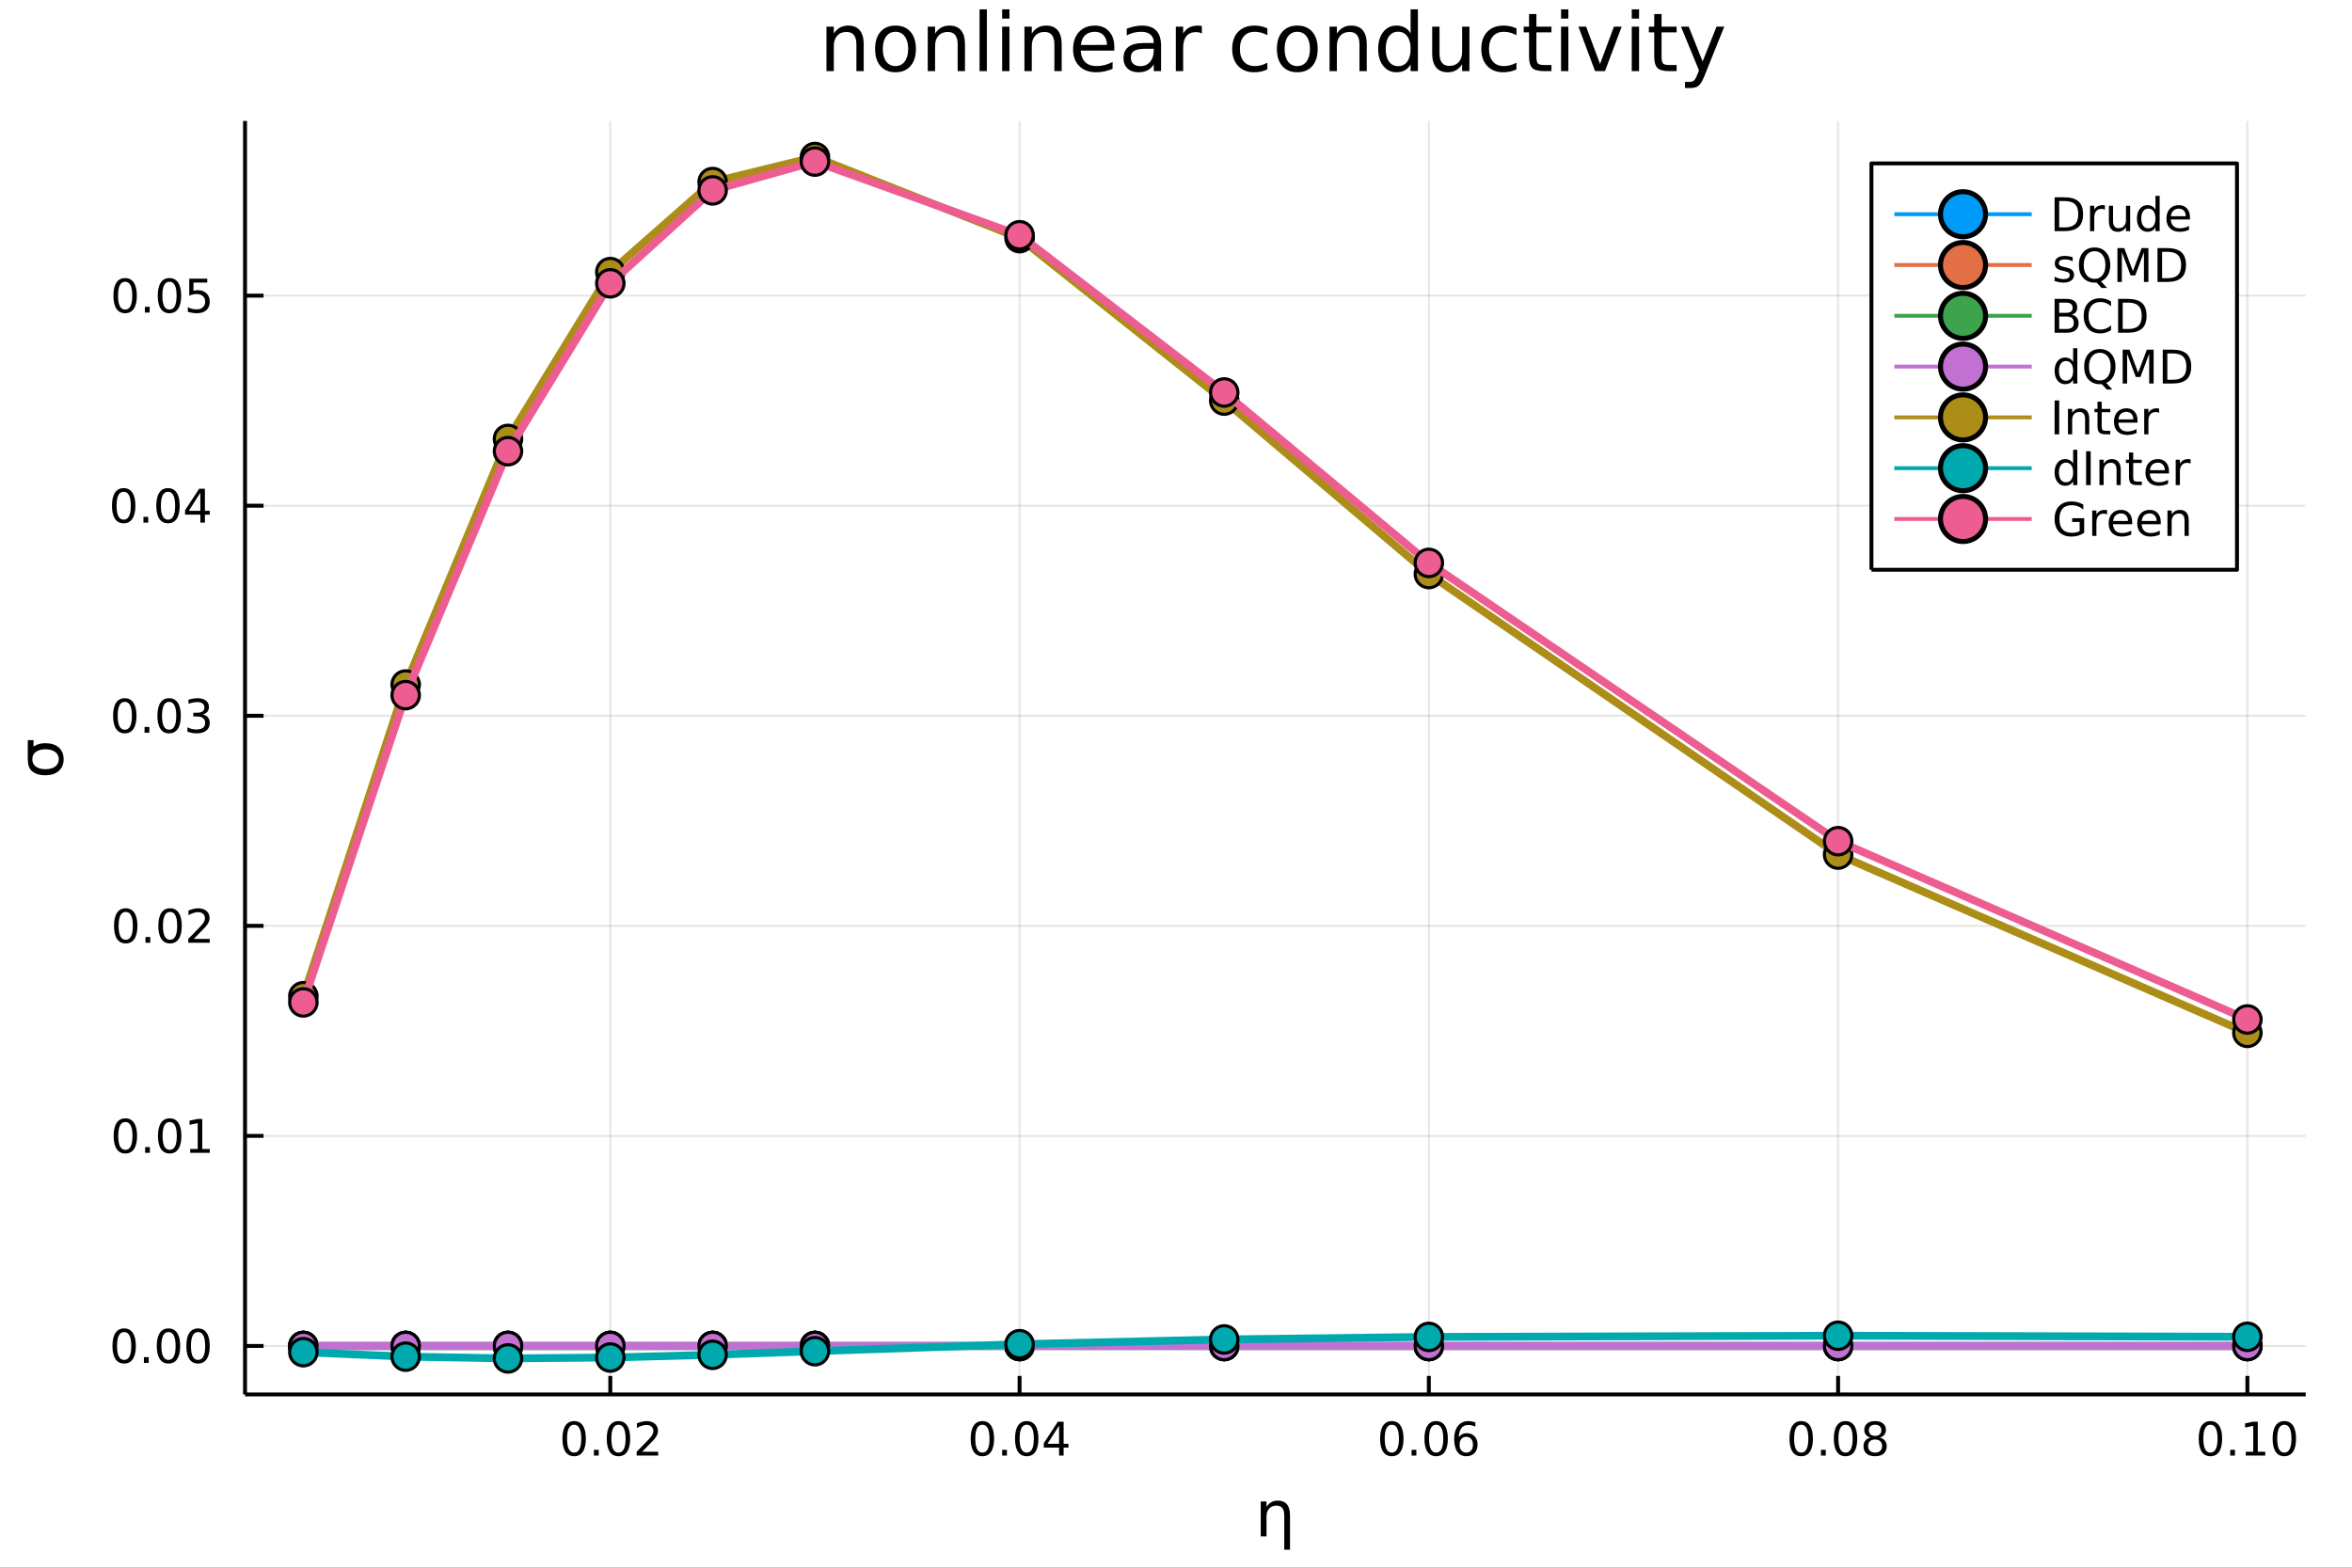 <?xml version="1.0" encoding="utf-8"?>
<svg xmlns="http://www.w3.org/2000/svg" xmlns:xlink="http://www.w3.org/1999/xlink" width="600" height="400" viewBox="0 0 2400 1600">
<rect x="0" y="0" width="2400" height="1600" fill="#333333" stroke="none"/>
<defs>
  <clipPath id="clip160">
    <rect x="0" y="0" width="2400" height="1600"/>
  </clipPath>
</defs>
<path clip-path="url(#clip160)" d="
M0 1600 L2400 1600 L2400 0 L0 0  Z
  " fill="#ffffff" fill-rule="evenodd" fill-opacity="1"/>
<defs>
  <clipPath id="clip161">
    <rect x="480" y="0" width="1681" height="1600"/>
  </clipPath>
</defs>
<path clip-path="url(#clip160)" d="
M250.028 1423.18 L2352.76 1423.18 L2352.76 123.472 L250.028 123.472  Z
  " fill="#ffffff" fill-rule="evenodd" fill-opacity="1"/>
<defs>
  <clipPath id="clip162">
    <rect x="250" y="123" width="2104" height="1301"/>
  </clipPath>
</defs>
<polyline clip-path="url(#clip162)" style="stroke:#000000; stroke-linecap:butt; stroke-linejoin:round; stroke-width:2; stroke-opacity:0.1; fill:none" points="
  622.756,1423.18 622.756,123.472 
  "/>
<polyline clip-path="url(#clip162)" style="stroke:#000000; stroke-linecap:butt; stroke-linejoin:round; stroke-width:2; stroke-opacity:0.1; fill:none" points="
  1040.38,1423.18 1040.38,123.472 
  "/>
<polyline clip-path="url(#clip162)" style="stroke:#000000; stroke-linecap:butt; stroke-linejoin:round; stroke-width:2; stroke-opacity:0.1; fill:none" points="
  1458,1423.18 1458,123.472 
  "/>
<polyline clip-path="url(#clip162)" style="stroke:#000000; stroke-linecap:butt; stroke-linejoin:round; stroke-width:2; stroke-opacity:0.1; fill:none" points="
  1875.62,1423.18 1875.62,123.472 
  "/>
<polyline clip-path="url(#clip162)" style="stroke:#000000; stroke-linecap:butt; stroke-linejoin:round; stroke-width:2; stroke-opacity:0.1; fill:none" points="
  2293.24,1423.18 2293.24,123.472 
  "/>
<polyline clip-path="url(#clip160)" style="stroke:#000000; stroke-linecap:butt; stroke-linejoin:round; stroke-width:4; stroke-opacity:1; fill:none" points="
  250.028,1423.18 2352.76,1423.18 
  "/>
<polyline clip-path="url(#clip160)" style="stroke:#000000; stroke-linecap:butt; stroke-linejoin:round; stroke-width:4; stroke-opacity:1; fill:none" points="
  622.756,1423.18 622.756,1404.28 
  "/>
<polyline clip-path="url(#clip160)" style="stroke:#000000; stroke-linecap:butt; stroke-linejoin:round; stroke-width:4; stroke-opacity:1; fill:none" points="
  1040.38,1423.18 1040.38,1404.28 
  "/>
<polyline clip-path="url(#clip160)" style="stroke:#000000; stroke-linecap:butt; stroke-linejoin:round; stroke-width:4; stroke-opacity:1; fill:none" points="
  1458,1423.18 1458,1404.28 
  "/>
<polyline clip-path="url(#clip160)" style="stroke:#000000; stroke-linecap:butt; stroke-linejoin:round; stroke-width:4; stroke-opacity:1; fill:none" points="
  1875.62,1423.18 1875.62,1404.28 
  "/>
<polyline clip-path="url(#clip160)" style="stroke:#000000; stroke-linecap:butt; stroke-linejoin:round; stroke-width:4; stroke-opacity:1; fill:none" points="
  2293.24,1423.18 2293.24,1404.28 
  "/>
<path clip-path="url(#clip160)" d="M585.858 1454.1 Q582.247 1454.1 580.418 1457.66 Q578.613 1461.2 578.613 1468.33 Q578.613 1475.44 580.418 1479.01 Q582.247 1482.55 585.858 1482.55 Q589.492 1482.55 591.298 1479.01 Q593.126 1475.44 593.126 1468.33 Q593.126 1461.2 591.298 1457.66 Q589.492 1454.1 585.858 1454.1 M585.858 1450.39 Q591.668 1450.39 594.724 1455 Q597.802 1459.58 597.802 1468.33 Q597.802 1477.06 594.724 1481.67 Q591.668 1486.25 585.858 1486.25 Q580.048 1486.25 576.969 1481.67 Q573.914 1477.06 573.914 1468.33 Q573.914 1459.58 576.969 1455 Q580.048 1450.39 585.858 1450.39 Z" fill="#000000" fill-rule="evenodd" fill-opacity="1" /><path clip-path="url(#clip160)" d="M606.02 1479.7 L610.904 1479.7 L610.904 1485.58 L606.02 1485.58 L606.02 1479.7 Z" fill="#000000" fill-rule="evenodd" fill-opacity="1" /><path clip-path="url(#clip160)" d="M631.089 1454.1 Q627.478 1454.1 625.649 1457.66 Q623.844 1461.2 623.844 1468.33 Q623.844 1475.44 625.649 1479.01 Q627.478 1482.55 631.089 1482.55 Q634.723 1482.55 636.529 1479.01 Q638.358 1475.44 638.358 1468.33 Q638.358 1461.2 636.529 1457.66 Q634.723 1454.1 631.089 1454.1 M631.089 1450.39 Q636.899 1450.39 639.955 1455 Q643.034 1459.58 643.034 1468.33 Q643.034 1477.06 639.955 1481.67 Q636.899 1486.25 631.089 1486.25 Q625.279 1486.25 622.2 1481.67 Q619.145 1477.06 619.145 1468.33 Q619.145 1459.58 622.2 1455 Q625.279 1450.39 631.089 1450.39 Z" fill="#000000" fill-rule="evenodd" fill-opacity="1" /><path clip-path="url(#clip160)" d="M655.279 1481.64 L671.598 1481.64 L671.598 1485.58 L649.654 1485.58 L649.654 1481.64 Q652.316 1478.89 656.899 1474.26 Q661.506 1469.61 662.686 1468.27 Q664.932 1465.74 665.811 1464.01 Q666.714 1462.25 666.714 1460.56 Q666.714 1457.8 664.77 1456.07 Q662.848 1454.33 659.746 1454.33 Q657.547 1454.33 655.094 1455.09 Q652.663 1455.86 649.885 1457.41 L649.885 1452.69 Q652.709 1451.55 655.163 1450.97 Q657.617 1450.39 659.654 1450.39 Q665.024 1450.39 668.219 1453.08 Q671.413 1455.77 671.413 1460.26 Q671.413 1462.39 670.603 1464.31 Q669.816 1466.2 667.709 1468.8 Q667.131 1469.47 664.029 1472.69 Q660.927 1475.88 655.279 1481.64 Z" fill="#000000" fill-rule="evenodd" fill-opacity="1" /><path clip-path="url(#clip160)" d="M1002.44 1454.1 Q998.827 1454.1 996.999 1457.66 Q995.193 1461.2 995.193 1468.33 Q995.193 1475.44 996.999 1479.01 Q998.827 1482.55 1002.44 1482.55 Q1006.07 1482.55 1007.88 1479.01 Q1009.71 1475.44 1009.71 1468.33 Q1009.71 1461.2 1007.88 1457.66 Q1006.07 1454.1 1002.44 1454.1 M1002.44 1450.39 Q1008.25 1450.39 1011.3 1455 Q1014.38 1459.58 1014.38 1468.33 Q1014.38 1477.06 1011.3 1481.67 Q1008.25 1486.25 1002.44 1486.25 Q996.628 1486.25 993.55 1481.67 Q990.494 1477.06 990.494 1468.33 Q990.494 1459.58 993.55 1455 Q996.628 1450.39 1002.44 1450.39 Z" fill="#000000" fill-rule="evenodd" fill-opacity="1" /><path clip-path="url(#clip160)" d="M1022.6 1479.7 L1027.48 1479.7 L1027.48 1485.58 L1022.6 1485.58 L1022.6 1479.7 Z" fill="#000000" fill-rule="evenodd" fill-opacity="1" /><path clip-path="url(#clip160)" d="M1047.67 1454.1 Q1044.06 1454.1 1042.23 1457.66 Q1040.42 1461.2 1040.42 1468.33 Q1040.42 1475.44 1042.23 1479.01 Q1044.06 1482.55 1047.67 1482.55 Q1051.3 1482.55 1053.11 1479.01 Q1054.94 1475.44 1054.94 1468.33 Q1054.94 1461.2 1053.11 1457.66 Q1051.3 1454.1 1047.67 1454.1 M1047.67 1450.39 Q1053.48 1450.39 1056.54 1455 Q1059.61 1459.58 1059.61 1468.33 Q1059.61 1477.06 1056.54 1481.67 Q1053.48 1486.25 1047.67 1486.25 Q1041.86 1486.25 1038.78 1481.67 Q1035.73 1477.06 1035.73 1468.33 Q1035.73 1459.58 1038.78 1455 Q1041.86 1450.39 1047.67 1450.39 Z" fill="#000000" fill-rule="evenodd" fill-opacity="1" /><path clip-path="url(#clip160)" d="M1080.68 1455.09 L1068.87 1473.54 L1080.68 1473.54 L1080.68 1455.09 M1079.45 1451.02 L1085.33 1451.02 L1085.33 1473.54 L1090.26 1473.54 L1090.26 1477.43 L1085.33 1477.43 L1085.33 1485.58 L1080.68 1485.58 L1080.68 1477.43 L1065.08 1477.43 L1065.08 1472.92 L1079.45 1451.02 Z" fill="#000000" fill-rule="evenodd" fill-opacity="1" /><path clip-path="url(#clip160)" d="M1420.22 1454.1 Q1416.61 1454.1 1414.78 1457.66 Q1412.98 1461.2 1412.98 1468.33 Q1412.98 1475.44 1414.78 1479.01 Q1416.61 1482.55 1420.22 1482.55 Q1423.86 1482.55 1425.66 1479.01 Q1427.49 1475.44 1427.49 1468.33 Q1427.49 1461.2 1425.66 1457.66 Q1423.86 1454.1 1420.22 1454.1 M1420.22 1450.39 Q1426.03 1450.39 1429.09 1455 Q1432.17 1459.58 1432.17 1468.33 Q1432.17 1477.06 1429.09 1481.67 Q1426.03 1486.25 1420.22 1486.25 Q1414.41 1486.25 1411.33 1481.67 Q1408.28 1477.06 1408.28 1468.33 Q1408.28 1459.58 1411.33 1455 Q1414.41 1450.39 1420.22 1450.39 Z" fill="#000000" fill-rule="evenodd" fill-opacity="1" /><path clip-path="url(#clip160)" d="M1440.38 1479.7 L1445.27 1479.7 L1445.27 1485.58 L1440.38 1485.58 L1440.38 1479.7 Z" fill="#000000" fill-rule="evenodd" fill-opacity="1" /><path clip-path="url(#clip160)" d="M1465.45 1454.1 Q1461.84 1454.1 1460.01 1457.66 Q1458.21 1461.2 1458.21 1468.33 Q1458.21 1475.44 1460.01 1479.01 Q1461.84 1482.55 1465.45 1482.55 Q1469.09 1482.55 1470.89 1479.01 Q1472.72 1475.44 1472.72 1468.33 Q1472.72 1461.2 1470.89 1457.66 Q1469.09 1454.1 1465.45 1454.1 M1465.45 1450.39 Q1471.26 1450.39 1474.32 1455 Q1477.4 1459.58 1477.4 1468.33 Q1477.4 1477.06 1474.32 1481.67 Q1471.26 1486.25 1465.45 1486.25 Q1459.64 1486.25 1456.57 1481.67 Q1453.51 1477.06 1453.51 1468.33 Q1453.51 1459.58 1456.57 1455 Q1459.64 1450.39 1465.45 1450.39 Z" fill="#000000" fill-rule="evenodd" fill-opacity="1" /><path clip-path="url(#clip160)" d="M1496.19 1466.44 Q1493.05 1466.44 1491.19 1468.59 Q1489.37 1470.74 1489.37 1474.49 Q1489.37 1478.22 1491.19 1480.39 Q1493.05 1482.55 1496.19 1482.55 Q1499.34 1482.55 1501.17 1480.39 Q1503.02 1478.22 1503.02 1474.49 Q1503.02 1470.74 1501.17 1468.59 Q1499.34 1466.44 1496.19 1466.44 M1505.48 1451.78 L1505.48 1456.04 Q1503.72 1455.21 1501.91 1454.77 Q1500.13 1454.33 1498.37 1454.33 Q1493.74 1454.33 1491.29 1457.45 Q1488.86 1460.58 1488.51 1466.9 Q1489.88 1464.89 1491.94 1463.82 Q1494 1462.73 1496.47 1462.73 Q1501.68 1462.73 1504.69 1465.9 Q1507.72 1469.05 1507.72 1474.49 Q1507.72 1479.82 1504.57 1483.03 Q1501.43 1486.25 1496.19 1486.25 Q1490.2 1486.25 1487.03 1481.67 Q1483.86 1477.06 1483.86 1468.33 Q1483.86 1460.14 1487.75 1455.28 Q1491.63 1450.39 1498.19 1450.39 Q1499.94 1450.39 1501.73 1450.74 Q1503.53 1451.09 1505.48 1451.78 Z" fill="#000000" fill-rule="evenodd" fill-opacity="1" /><path clip-path="url(#clip160)" d="M1837.97 1454.1 Q1834.36 1454.1 1832.53 1457.66 Q1830.73 1461.2 1830.73 1468.33 Q1830.73 1475.44 1832.53 1479.01 Q1834.36 1482.55 1837.97 1482.55 Q1841.61 1482.55 1843.41 1479.01 Q1845.24 1475.44 1845.24 1468.33 Q1845.24 1461.2 1843.41 1457.66 Q1841.61 1454.1 1837.97 1454.1 M1837.97 1450.39 Q1843.78 1450.39 1846.84 1455 Q1849.92 1459.58 1849.92 1468.33 Q1849.92 1477.06 1846.84 1481.67 Q1843.78 1486.25 1837.97 1486.25 Q1832.16 1486.25 1829.08 1481.67 Q1826.03 1477.06 1826.03 1468.33 Q1826.03 1459.58 1829.08 1455 Q1832.16 1450.39 1837.97 1450.39 Z" fill="#000000" fill-rule="evenodd" fill-opacity="1" /><path clip-path="url(#clip160)" d="M1858.13 1479.7 L1863.02 1479.7 L1863.02 1485.58 L1858.13 1485.58 L1858.13 1479.7 Z" fill="#000000" fill-rule="evenodd" fill-opacity="1" /><path clip-path="url(#clip160)" d="M1883.2 1454.1 Q1879.59 1454.1 1877.76 1457.66 Q1875.96 1461.2 1875.96 1468.33 Q1875.96 1475.44 1877.76 1479.01 Q1879.59 1482.55 1883.2 1482.55 Q1886.84 1482.55 1888.64 1479.01 Q1890.47 1475.44 1890.47 1468.33 Q1890.47 1461.2 1888.64 1457.66 Q1886.84 1454.1 1883.2 1454.1 M1883.2 1450.39 Q1889.01 1450.39 1892.07 1455 Q1895.15 1459.58 1895.15 1468.33 Q1895.15 1477.06 1892.07 1481.67 Q1889.01 1486.25 1883.2 1486.25 Q1877.39 1486.25 1874.31 1481.67 Q1871.26 1477.06 1871.26 1468.33 Q1871.26 1459.58 1874.31 1455 Q1877.39 1450.39 1883.2 1450.39 Z" fill="#000000" fill-rule="evenodd" fill-opacity="1" /><path clip-path="url(#clip160)" d="M1913.37 1469.17 Q1910.03 1469.17 1908.11 1470.95 Q1906.21 1472.73 1906.21 1475.86 Q1906.21 1478.98 1908.11 1480.77 Q1910.03 1482.55 1913.37 1482.55 Q1916.7 1482.55 1918.62 1480.77 Q1920.54 1478.96 1920.54 1475.86 Q1920.54 1472.73 1918.62 1470.95 Q1916.72 1469.17 1913.37 1469.17 M1908.69 1467.18 Q1905.68 1466.44 1903.99 1464.38 Q1902.32 1462.32 1902.32 1459.35 Q1902.32 1455.21 1905.26 1452.8 Q1908.23 1450.39 1913.37 1450.39 Q1918.53 1450.39 1921.47 1452.8 Q1924.41 1455.21 1924.41 1459.35 Q1924.41 1462.32 1922.72 1464.38 Q1921.05 1466.44 1918.06 1467.18 Q1921.44 1467.96 1923.32 1470.26 Q1925.22 1472.55 1925.22 1475.86 Q1925.22 1480.88 1922.14 1483.57 Q1919.08 1486.25 1913.37 1486.25 Q1907.65 1486.25 1904.57 1483.57 Q1901.51 1480.88 1901.51 1475.86 Q1901.51 1472.55 1903.41 1470.26 Q1905.31 1467.96 1908.69 1467.18 M1906.98 1459.79 Q1906.98 1462.48 1908.64 1463.98 Q1910.33 1465.49 1913.37 1465.49 Q1916.37 1465.49 1918.06 1463.98 Q1919.78 1462.48 1919.78 1459.79 Q1919.78 1457.11 1918.06 1455.6 Q1916.37 1454.1 1913.37 1454.1 Q1910.33 1454.1 1908.64 1455.6 Q1906.98 1457.11 1906.98 1459.79 Z" fill="#000000" fill-rule="evenodd" fill-opacity="1" /><path clip-path="url(#clip160)" d="M2255.55 1454.1 Q2251.94 1454.1 2250.11 1457.66 Q2248.3 1461.2 2248.3 1468.33 Q2248.3 1475.44 2250.11 1479.01 Q2251.94 1482.55 2255.55 1482.55 Q2259.18 1482.55 2260.99 1479.01 Q2262.82 1475.44 2262.82 1468.33 Q2262.82 1461.2 2260.99 1457.66 Q2259.18 1454.1 2255.55 1454.1 M2255.55 1450.39 Q2261.36 1450.39 2264.41 1455 Q2267.49 1459.58 2267.49 1468.33 Q2267.49 1477.06 2264.41 1481.67 Q2261.36 1486.25 2255.55 1486.25 Q2249.74 1486.25 2246.66 1481.67 Q2243.6 1477.06 2243.6 1468.33 Q2243.6 1459.58 2246.66 1455 Q2249.74 1450.39 2255.55 1450.39 Z" fill="#000000" fill-rule="evenodd" fill-opacity="1" /><path clip-path="url(#clip160)" d="M2275.71 1479.7 L2280.59 1479.7 L2280.59 1485.58 L2275.71 1485.58 L2275.71 1479.7 Z" fill="#000000" fill-rule="evenodd" fill-opacity="1" /><path clip-path="url(#clip160)" d="M2291.59 1481.64 L2299.23 1481.64 L2299.23 1455.28 L2290.92 1456.95 L2290.92 1452.69 L2299.18 1451.02 L2303.86 1451.02 L2303.86 1481.64 L2311.5 1481.64 L2311.5 1485.58 L2291.59 1485.58 L2291.59 1481.64 Z" fill="#000000" fill-rule="evenodd" fill-opacity="1" /><path clip-path="url(#clip160)" d="M2330.94 1454.1 Q2327.33 1454.1 2325.5 1457.66 Q2323.7 1461.2 2323.7 1468.33 Q2323.7 1475.44 2325.5 1479.01 Q2327.33 1482.55 2330.94 1482.55 Q2334.58 1482.55 2336.38 1479.01 Q2338.21 1475.44 2338.21 1468.33 Q2338.21 1461.2 2336.38 1457.66 Q2334.58 1454.1 2330.94 1454.1 M2330.94 1450.39 Q2336.75 1450.39 2339.81 1455 Q2342.89 1459.58 2342.89 1468.33 Q2342.89 1477.06 2339.81 1481.67 Q2336.75 1486.25 2330.94 1486.25 Q2325.13 1486.25 2322.05 1481.67 Q2319 1477.06 2319 1468.33 Q2319 1459.58 2322.05 1455 Q2325.13 1450.39 2330.94 1450.39 Z" fill="#000000" fill-rule="evenodd" fill-opacity="1" /><path clip-path="url(#clip160)" d="M1316.32 1546.53 L1316.32 1581.6 L1310.46 1581.6 L1310.46 1546.72 Q1310.46 1541.66 1308.49 1539.14 Q1306.52 1536.63 1302.57 1536.63 Q1297.83 1536.63 1295.09 1539.65 Q1292.35 1542.68 1292.35 1547.9 L1292.35 1568.04 L1286.46 1568.04 L1286.46 1532.4 L1292.35 1532.4 L1292.35 1537.93 Q1294.45 1534.72 1297.29 1533.13 Q1300.15 1531.54 1303.87 1531.54 Q1310.02 1531.54 1313.17 1535.32 Q1316.32 1539.14 1316.32 1546.53 Z" fill="#000000" fill-rule="evenodd" fill-opacity="1" /><polyline clip-path="url(#clip162)" style="stroke:#000000; stroke-linecap:butt; stroke-linejoin:round; stroke-width:2; stroke-opacity:0.1; fill:none" points="
  250.028,1373.71 2352.76,1373.71 
  "/>
<polyline clip-path="url(#clip162)" style="stroke:#000000; stroke-linecap:butt; stroke-linejoin:round; stroke-width:2; stroke-opacity:0.1; fill:none" points="
  250.028,1159.31 2352.76,1159.31 
  "/>
<polyline clip-path="url(#clip162)" style="stroke:#000000; stroke-linecap:butt; stroke-linejoin:round; stroke-width:2; stroke-opacity:0.1; fill:none" points="
  250.028,944.914 2352.76,944.914 
  "/>
<polyline clip-path="url(#clip162)" style="stroke:#000000; stroke-linecap:butt; stroke-linejoin:round; stroke-width:2; stroke-opacity:0.1; fill:none" points="
  250.028,730.517 2352.76,730.517 
  "/>
<polyline clip-path="url(#clip162)" style="stroke:#000000; stroke-linecap:butt; stroke-linejoin:round; stroke-width:2; stroke-opacity:0.1; fill:none" points="
  250.028,516.121 2352.76,516.121 
  "/>
<polyline clip-path="url(#clip162)" style="stroke:#000000; stroke-linecap:butt; stroke-linejoin:round; stroke-width:2; stroke-opacity:0.1; fill:none" points="
  250.028,301.725 2352.76,301.725 
  "/>
<polyline clip-path="url(#clip160)" style="stroke:#000000; stroke-linecap:butt; stroke-linejoin:round; stroke-width:4; stroke-opacity:1; fill:none" points="
  250.028,1423.18 250.028,123.472 
  "/>
<polyline clip-path="url(#clip160)" style="stroke:#000000; stroke-linecap:butt; stroke-linejoin:round; stroke-width:4; stroke-opacity:1; fill:none" points="
  250.028,1373.71 268.926,1373.71 
  "/>
<polyline clip-path="url(#clip160)" style="stroke:#000000; stroke-linecap:butt; stroke-linejoin:round; stroke-width:4; stroke-opacity:1; fill:none" points="
  250.028,1159.31 268.926,1159.31 
  "/>
<polyline clip-path="url(#clip160)" style="stroke:#000000; stroke-linecap:butt; stroke-linejoin:round; stroke-width:4; stroke-opacity:1; fill:none" points="
  250.028,944.914 268.926,944.914 
  "/>
<polyline clip-path="url(#clip160)" style="stroke:#000000; stroke-linecap:butt; stroke-linejoin:round; stroke-width:4; stroke-opacity:1; fill:none" points="
  250.028,730.517 268.926,730.517 
  "/>
<polyline clip-path="url(#clip160)" style="stroke:#000000; stroke-linecap:butt; stroke-linejoin:round; stroke-width:4; stroke-opacity:1; fill:none" points="
  250.028,516.121 268.926,516.121 
  "/>
<polyline clip-path="url(#clip160)" style="stroke:#000000; stroke-linecap:butt; stroke-linejoin:round; stroke-width:4; stroke-opacity:1; fill:none" points="
  250.028,301.725 268.926,301.725 
  "/>
<path clip-path="url(#clip160)" d="M126.691 1359.5 Q123.08 1359.5 121.251 1363.07 Q119.445 1366.61 119.445 1373.74 Q119.445 1380.85 121.251 1384.41 Q123.08 1387.95 126.691 1387.95 Q130.325 1387.95 132.13 1384.41 Q133.959 1380.85 133.959 1373.74 Q133.959 1366.61 132.13 1363.07 Q130.325 1359.5 126.691 1359.5 M126.691 1355.8 Q132.501 1355.8 135.556 1360.41 Q138.635 1364.99 138.635 1373.74 Q138.635 1382.47 135.556 1387.07 Q132.501 1391.66 126.691 1391.66 Q120.88 1391.66 117.802 1387.07 Q114.746 1382.47 114.746 1373.74 Q114.746 1364.99 117.802 1360.41 Q120.88 1355.8 126.691 1355.8 Z" fill="#000000" fill-rule="evenodd" fill-opacity="1" /><path clip-path="url(#clip160)" d="M146.853 1385.11 L151.737 1385.11 L151.737 1390.99 L146.853 1390.99 L146.853 1385.11 Z" fill="#000000" fill-rule="evenodd" fill-opacity="1" /><path clip-path="url(#clip160)" d="M171.922 1359.5 Q168.311 1359.5 166.482 1363.07 Q164.677 1366.61 164.677 1373.74 Q164.677 1380.85 166.482 1384.41 Q168.311 1387.95 171.922 1387.95 Q175.556 1387.95 177.362 1384.41 Q179.19 1380.85 179.19 1373.74 Q179.19 1366.61 177.362 1363.07 Q175.556 1359.5 171.922 1359.5 M171.922 1355.8 Q177.732 1355.8 180.788 1360.41 Q183.866 1364.99 183.866 1373.74 Q183.866 1382.47 180.788 1387.07 Q177.732 1391.66 171.922 1391.66 Q166.112 1391.66 163.033 1387.07 Q159.978 1382.47 159.978 1373.74 Q159.978 1364.99 163.033 1360.41 Q166.112 1355.8 171.922 1355.8 Z" fill="#000000" fill-rule="evenodd" fill-opacity="1" /><path clip-path="url(#clip160)" d="M202.084 1359.5 Q198.473 1359.5 196.644 1363.07 Q194.838 1366.61 194.838 1373.74 Q194.838 1380.85 196.644 1384.41 Q198.473 1387.95 202.084 1387.95 Q205.718 1387.95 207.524 1384.41 Q209.352 1380.85 209.352 1373.74 Q209.352 1366.61 207.524 1363.07 Q205.718 1359.5 202.084 1359.5 M202.084 1355.8 Q207.894 1355.8 210.949 1360.41 Q214.028 1364.99 214.028 1373.74 Q214.028 1382.47 210.949 1387.07 Q207.894 1391.66 202.084 1391.66 Q196.274 1391.66 193.195 1387.07 Q190.139 1382.47 190.139 1373.74 Q190.139 1364.99 193.195 1360.41 Q196.274 1355.8 202.084 1355.8 Z" fill="#000000" fill-rule="evenodd" fill-opacity="1" /><path clip-path="url(#clip160)" d="M127.917 1145.11 Q124.306 1145.11 122.478 1148.67 Q120.672 1152.22 120.672 1159.34 Q120.672 1166.45 122.478 1170.02 Q124.306 1173.56 127.917 1173.56 Q131.552 1173.56 133.357 1170.02 Q135.186 1166.45 135.186 1159.34 Q135.186 1152.22 133.357 1148.67 Q131.552 1145.11 127.917 1145.11 M127.917 1141.4 Q133.728 1141.4 136.783 1146.01 Q139.862 1150.59 139.862 1159.34 Q139.862 1168.07 136.783 1172.68 Q133.728 1177.26 127.917 1177.26 Q122.107 1177.26 119.029 1172.68 Q115.973 1168.07 115.973 1159.34 Q115.973 1150.59 119.029 1146.01 Q122.107 1141.4 127.917 1141.4 Z" fill="#000000" fill-rule="evenodd" fill-opacity="1" /><path clip-path="url(#clip160)" d="M148.079 1170.71 L152.964 1170.71 L152.964 1176.59 L148.079 1176.59 L148.079 1170.71 Z" fill="#000000" fill-rule="evenodd" fill-opacity="1" /><path clip-path="url(#clip160)" d="M173.149 1145.11 Q169.538 1145.11 167.709 1148.67 Q165.903 1152.22 165.903 1159.34 Q165.903 1166.45 167.709 1170.02 Q169.538 1173.56 173.149 1173.56 Q176.783 1173.56 178.589 1170.02 Q180.417 1166.45 180.417 1159.34 Q180.417 1152.22 178.589 1148.67 Q176.783 1145.11 173.149 1145.11 M173.149 1141.4 Q178.959 1141.4 182.014 1146.01 Q185.093 1150.59 185.093 1159.34 Q185.093 1168.07 182.014 1172.68 Q178.959 1177.26 173.149 1177.26 Q167.339 1177.26 164.26 1172.68 Q161.204 1168.07 161.204 1159.34 Q161.204 1150.59 164.26 1146.01 Q167.339 1141.4 173.149 1141.4 Z" fill="#000000" fill-rule="evenodd" fill-opacity="1" /><path clip-path="url(#clip160)" d="M194.121 1172.65 L201.76 1172.65 L201.76 1146.29 L193.45 1147.96 L193.45 1143.7 L201.713 1142.03 L206.389 1142.03 L206.389 1172.65 L214.028 1172.65 L214.028 1176.59 L194.121 1176.59 L194.121 1172.65 Z" fill="#000000" fill-rule="evenodd" fill-opacity="1" /><path clip-path="url(#clip160)" d="M128.288 930.712 Q124.677 930.712 122.848 934.277 Q121.043 937.819 121.043 944.948 Q121.043 952.055 122.848 955.62 Q124.677 959.161 128.288 959.161 Q131.922 959.161 133.728 955.62 Q135.556 952.055 135.556 944.948 Q135.556 937.819 133.728 934.277 Q131.922 930.712 128.288 930.712 M128.288 927.009 Q134.098 927.009 137.154 931.615 Q140.232 936.198 140.232 944.948 Q140.232 953.675 137.154 958.282 Q134.098 962.865 128.288 962.865 Q122.478 962.865 119.399 958.282 Q116.343 953.675 116.343 944.948 Q116.343 936.198 119.399 931.615 Q122.478 927.009 128.288 927.009 Z" fill="#000000" fill-rule="evenodd" fill-opacity="1" /><path clip-path="url(#clip160)" d="M148.45 956.314 L153.334 956.314 L153.334 962.194 L148.45 962.194 L148.45 956.314 Z" fill="#000000" fill-rule="evenodd" fill-opacity="1" /><path clip-path="url(#clip160)" d="M173.519 930.712 Q169.908 930.712 168.079 934.277 Q166.274 937.819 166.274 944.948 Q166.274 952.055 168.079 955.62 Q169.908 959.161 173.519 959.161 Q177.153 959.161 178.959 955.62 Q180.788 952.055 180.788 944.948 Q180.788 937.819 178.959 934.277 Q177.153 930.712 173.519 930.712 M173.519 927.009 Q179.329 927.009 182.385 931.615 Q185.463 936.198 185.463 944.948 Q185.463 953.675 182.385 958.282 Q179.329 962.865 173.519 962.865 Q167.709 962.865 164.63 958.282 Q161.575 953.675 161.575 944.948 Q161.575 936.198 164.63 931.615 Q167.709 927.009 173.519 927.009 Z" fill="#000000" fill-rule="evenodd" fill-opacity="1" /><path clip-path="url(#clip160)" d="M197.709 958.258 L214.028 958.258 L214.028 962.194 L192.084 962.194 L192.084 958.258 Q194.746 955.504 199.329 950.874 Q203.936 946.221 205.116 944.879 Q207.362 942.356 208.241 940.62 Q209.144 938.86 209.144 937.171 Q209.144 934.416 207.199 932.68 Q205.278 930.944 202.176 930.944 Q199.977 930.944 197.524 931.708 Q195.093 932.472 192.315 934.022 L192.315 929.3 Q195.139 928.166 197.593 927.587 Q200.047 927.009 202.084 927.009 Q207.454 927.009 210.649 929.694 Q213.843 932.379 213.843 936.87 Q213.843 938.999 213.033 940.921 Q212.246 942.819 210.139 945.411 Q209.561 946.083 206.459 949.3 Q203.357 952.495 197.709 958.258 Z" fill="#000000" fill-rule="evenodd" fill-opacity="1" /><path clip-path="url(#clip160)" d="M127.339 716.316 Q123.728 716.316 121.899 719.881 Q120.093 723.422 120.093 730.552 Q120.093 737.658 121.899 741.223 Q123.728 744.765 127.339 744.765 Q130.973 744.765 132.779 741.223 Q134.607 737.658 134.607 730.552 Q134.607 723.422 132.779 719.881 Q130.973 716.316 127.339 716.316 M127.339 712.612 Q133.149 712.612 136.204 717.219 Q139.283 721.802 139.283 730.552 Q139.283 739.279 136.204 743.885 Q133.149 748.469 127.339 748.469 Q121.529 748.469 118.45 743.885 Q115.394 739.279 115.394 730.552 Q115.394 721.802 118.45 717.219 Q121.529 712.612 127.339 712.612 Z" fill="#000000" fill-rule="evenodd" fill-opacity="1" /><path clip-path="url(#clip160)" d="M147.501 741.918 L152.385 741.918 L152.385 747.797 L147.501 747.797 L147.501 741.918 Z" fill="#000000" fill-rule="evenodd" fill-opacity="1" /><path clip-path="url(#clip160)" d="M172.57 716.316 Q168.959 716.316 167.13 719.881 Q165.325 723.422 165.325 730.552 Q165.325 737.658 167.13 741.223 Q168.959 744.765 172.57 744.765 Q176.204 744.765 178.01 741.223 Q179.839 737.658 179.839 730.552 Q179.839 723.422 178.01 719.881 Q176.204 716.316 172.57 716.316 M172.57 712.612 Q178.38 712.612 181.436 717.219 Q184.514 721.802 184.514 730.552 Q184.514 739.279 181.436 743.885 Q178.38 748.469 172.57 748.469 Q166.76 748.469 163.681 743.885 Q160.626 739.279 160.626 730.552 Q160.626 721.802 163.681 717.219 Q166.76 712.612 172.57 712.612 Z" fill="#000000" fill-rule="evenodd" fill-opacity="1" /><path clip-path="url(#clip160)" d="M206.899 729.163 Q210.255 729.881 212.13 732.149 Q214.028 734.418 214.028 737.751 Q214.028 742.867 210.51 745.668 Q206.991 748.469 200.51 748.469 Q198.334 748.469 196.019 748.029 Q193.727 747.612 191.274 746.756 L191.274 742.242 Q193.218 743.376 195.533 743.955 Q197.848 744.533 200.371 744.533 Q204.769 744.533 207.061 742.797 Q209.375 741.061 209.375 737.751 Q209.375 734.696 207.223 732.983 Q205.093 731.246 201.274 731.246 L197.246 731.246 L197.246 727.404 L201.459 727.404 Q204.908 727.404 206.737 726.038 Q208.565 724.649 208.565 722.057 Q208.565 719.395 206.667 717.983 Q204.792 716.547 201.274 716.547 Q199.352 716.547 197.153 716.964 Q194.954 717.381 192.315 718.26 L192.315 714.094 Q194.977 713.353 197.292 712.983 Q199.63 712.612 201.69 712.612 Q207.014 712.612 210.116 715.043 Q213.218 717.45 213.218 721.571 Q213.218 724.441 211.574 726.432 Q209.931 728.399 206.899 729.163 Z" fill="#000000" fill-rule="evenodd" fill-opacity="1" /><path clip-path="url(#clip160)" d="M126.205 501.92 Q122.593 501.92 120.765 505.485 Q118.959 509.026 118.959 516.156 Q118.959 523.262 120.765 526.827 Q122.593 530.369 126.205 530.369 Q129.839 530.369 131.644 526.827 Q133.473 523.262 133.473 516.156 Q133.473 509.026 131.644 505.485 Q129.839 501.92 126.205 501.92 M126.205 498.216 Q132.015 498.216 135.07 502.822 Q138.149 507.406 138.149 516.156 Q138.149 524.883 135.07 529.489 Q132.015 534.072 126.205 534.072 Q120.394 534.072 117.316 529.489 Q114.26 524.883 114.26 516.156 Q114.26 507.406 117.316 502.822 Q120.394 498.216 126.205 498.216 Z" fill="#000000" fill-rule="evenodd" fill-opacity="1" /><path clip-path="url(#clip160)" d="M146.366 527.521 L151.251 527.521 L151.251 533.401 L146.366 533.401 L146.366 527.521 Z" fill="#000000" fill-rule="evenodd" fill-opacity="1" /><path clip-path="url(#clip160)" d="M171.436 501.92 Q167.825 501.92 165.996 505.485 Q164.19 509.026 164.19 516.156 Q164.19 523.262 165.996 526.827 Q167.825 530.369 171.436 530.369 Q175.07 530.369 176.876 526.827 Q178.704 523.262 178.704 516.156 Q178.704 509.026 176.876 505.485 Q175.07 501.92 171.436 501.92 M171.436 498.216 Q177.246 498.216 180.301 502.822 Q183.38 507.406 183.38 516.156 Q183.38 524.883 180.301 529.489 Q177.246 534.072 171.436 534.072 Q165.626 534.072 162.547 529.489 Q159.491 524.883 159.491 516.156 Q159.491 507.406 162.547 502.822 Q165.626 498.216 171.436 498.216 Z" fill="#000000" fill-rule="evenodd" fill-opacity="1" /><path clip-path="url(#clip160)" d="M204.445 502.915 L192.639 521.364 L204.445 521.364 L204.445 502.915 M203.218 498.841 L209.098 498.841 L209.098 521.364 L214.028 521.364 L214.028 525.253 L209.098 525.253 L209.098 533.401 L204.445 533.401 L204.445 525.253 L188.843 525.253 L188.843 520.739 L203.218 498.841 Z" fill="#000000" fill-rule="evenodd" fill-opacity="1" /><path clip-path="url(#clip160)" d="M127.686 287.523 Q124.075 287.523 122.246 291.088 Q120.441 294.63 120.441 301.759 Q120.441 308.866 122.246 312.431 Q124.075 315.972 127.686 315.972 Q131.32 315.972 133.126 312.431 Q134.954 308.866 134.954 301.759 Q134.954 294.63 133.126 291.088 Q131.32 287.523 127.686 287.523 M127.686 283.82 Q133.496 283.82 136.552 288.426 Q139.63 293.01 139.63 301.759 Q139.63 310.486 136.552 315.093 Q133.496 319.676 127.686 319.676 Q121.876 319.676 118.797 315.093 Q115.742 310.486 115.742 301.759 Q115.742 293.01 118.797 288.426 Q121.876 283.82 127.686 283.82 Z" fill="#000000" fill-rule="evenodd" fill-opacity="1" /><path clip-path="url(#clip160)" d="M147.848 313.125 L152.732 313.125 L152.732 319.005 L147.848 319.005 L147.848 313.125 Z" fill="#000000" fill-rule="evenodd" fill-opacity="1" /><path clip-path="url(#clip160)" d="M172.917 287.523 Q169.306 287.523 167.477 291.088 Q165.672 294.63 165.672 301.759 Q165.672 308.866 167.477 312.431 Q169.306 315.972 172.917 315.972 Q176.551 315.972 178.357 312.431 Q180.186 308.866 180.186 301.759 Q180.186 294.63 178.357 291.088 Q176.551 287.523 172.917 287.523 M172.917 283.82 Q178.727 283.82 181.783 288.426 Q184.862 293.01 184.862 301.759 Q184.862 310.486 181.783 315.093 Q178.727 319.676 172.917 319.676 Q167.107 319.676 164.028 315.093 Q160.973 310.486 160.973 301.759 Q160.973 293.01 164.028 288.426 Q167.107 283.82 172.917 283.82 Z" fill="#000000" fill-rule="evenodd" fill-opacity="1" /><path clip-path="url(#clip160)" d="M193.125 284.445 L211.482 284.445 L211.482 288.38 L197.408 288.38 L197.408 296.852 Q198.426 296.505 199.445 296.343 Q200.463 296.158 201.482 296.158 Q207.269 296.158 210.649 299.329 Q214.028 302.5 214.028 307.917 Q214.028 313.496 210.556 316.597 Q207.084 319.676 200.764 319.676 Q198.588 319.676 196.32 319.306 Q194.075 318.935 191.667 318.195 L191.667 313.496 Q193.75 314.63 195.973 315.185 Q198.195 315.741 200.672 315.741 Q204.676 315.741 207.014 313.634 Q209.352 311.528 209.352 307.917 Q209.352 304.306 207.014 302.199 Q204.676 300.093 200.672 300.093 Q198.797 300.093 196.922 300.509 Q195.07 300.926 193.125 301.806 L193.125 284.445 Z" fill="#000000" fill-rule="evenodd" fill-opacity="1" /><path clip-path="url(#clip160)" d="M33.003 774.87 Q33.003 779.708 36.504 782.318 Q40.165 785.055 46.212 785.055 Q52.609 785.055 56.302 782.349 Q59.962 779.612 59.962 774.87 Q59.962 770.191 56.27 767.454 Q52.578 764.716 46.212 764.716 Q40.387 764.716 36.504 767.454 Q33.003 769.968 33.003 774.87 M28.356 774.87 L28.356 755.422 L34.213 755.422 L34.213 761.979 Q39.178 758.51 46.212 758.51 Q54.965 758.51 59.93 762.87 Q64.927 767.231 64.927 774.87 Q64.927 782.54 59.93 786.869 Q54.965 791.23 46.212 791.23 Q37.395 791.23 32.462 786.869 Q28.356 783.272 28.356 774.87 Z" fill="#000000" fill-rule="evenodd" fill-opacity="1" /><path clip-path="url(#clip160)" d="M881.334 45.192 L881.334 72.576 L873.88 72.576 L873.88 45.435 Q873.88 38.994 871.368 35.794 Q868.857 32.594 863.834 32.594 Q857.798 32.594 854.314 36.442 Q850.83 40.29 850.83 46.934 L850.83 72.576 L843.336 72.576 L843.336 27.206 L850.83 27.206 L850.83 34.254 Q853.504 30.163 857.109 28.138 Q860.755 26.112 865.494 26.112 Q873.313 26.112 877.323 30.973 Q881.334 35.794 881.334 45.192 Z" fill="#000000" fill-rule="evenodd" fill-opacity="1" /><path clip-path="url(#clip160)" d="M913.781 32.431 Q907.786 32.431 904.302 37.131 Q900.818 41.789 900.818 49.931 Q900.818 58.074 904.262 62.773 Q907.745 67.431 913.781 67.431 Q919.736 67.431 923.22 62.732 Q926.704 58.033 926.704 49.931 Q926.704 41.87 923.22 37.171 Q919.736 32.431 913.781 32.431 M913.781 26.112 Q923.503 26.112 929.053 32.431 Q934.603 38.751 934.603 49.931 Q934.603 61.071 929.053 67.431 Q923.503 73.751 913.781 73.751 Q904.019 73.751 898.469 67.431 Q892.96 61.071 892.96 49.931 Q892.96 38.751 898.469 32.431 Q904.019 26.112 913.781 26.112 Z" fill="#000000" fill-rule="evenodd" fill-opacity="1" /><path clip-path="url(#clip160)" d="M984.672 45.192 L984.672 72.576 L977.218 72.576 L977.218 45.435 Q977.218 38.994 974.707 35.794 Q972.195 32.594 967.172 32.594 Q961.136 32.594 957.653 36.442 Q954.169 40.29 954.169 46.934 L954.169 72.576 L946.675 72.576 L946.675 27.206 L954.169 27.206 L954.169 34.254 Q956.842 30.163 960.448 28.138 Q964.093 26.112 968.833 26.112 Q976.651 26.112 980.662 30.973 Q984.672 35.794 984.672 45.192 Z" fill="#000000" fill-rule="evenodd" fill-opacity="1" /><path clip-path="url(#clip160)" d="M999.539 9.544 L1006.99 9.544 L1006.99 72.576 L999.539 72.576 L999.539 9.544 Z" fill="#000000" fill-rule="evenodd" fill-opacity="1" /><path clip-path="url(#clip160)" d="M1022.59 27.206 L1030.04 27.206 L1030.04 72.576 L1022.59 72.576 L1022.59 27.206 M1022.59 9.544 L1030.04 9.544 L1030.04 18.983 L1022.59 18.983 L1022.59 9.544 Z" fill="#000000" fill-rule="evenodd" fill-opacity="1" /><path clip-path="url(#clip160)" d="M1083.35 45.192 L1083.35 72.576 L1075.9 72.576 L1075.9 45.435 Q1075.9 38.994 1073.39 35.794 Q1070.88 32.594 1065.85 32.594 Q1059.82 32.594 1056.33 36.442 Q1052.85 40.29 1052.85 46.934 L1052.85 72.576 L1045.35 72.576 L1045.35 27.206 L1052.85 27.206 L1052.85 34.254 Q1055.52 30.163 1059.13 28.138 Q1062.77 26.112 1067.51 26.112 Q1075.33 26.112 1079.34 30.973 Q1083.35 35.794 1083.35 45.192 Z" fill="#000000" fill-rule="evenodd" fill-opacity="1" /><path clip-path="url(#clip160)" d="M1137.03 48.028 L1137.03 51.673 L1102.76 51.673 Q1103.24 59.37 1107.37 63.421 Q1111.55 67.431 1118.96 67.431 Q1123.25 67.431 1127.26 66.378 Q1131.31 65.325 1135.28 63.218 L1135.28 70.267 Q1131.27 71.968 1127.06 72.86 Q1122.85 73.751 1118.51 73.751 Q1107.66 73.751 1101.3 67.431 Q1094.98 61.112 1094.98 50.337 Q1094.98 39.197 1100.97 32.675 Q1107.01 26.112 1117.22 26.112 Q1126.37 26.112 1131.68 32.026 Q1137.03 37.9 1137.03 48.028 M1129.57 45.84 Q1129.49 39.723 1126.13 36.077 Q1122.81 32.431 1117.3 32.431 Q1111.06 32.431 1107.29 35.956 Q1103.57 39.48 1103 45.88 L1129.57 45.84 Z" fill="#000000" fill-rule="evenodd" fill-opacity="1" /><path clip-path="url(#clip160)" d="M1169.88 49.769 Q1160.85 49.769 1157.36 51.835 Q1153.88 53.901 1153.88 58.884 Q1153.88 62.854 1156.47 65.203 Q1159.1 67.512 1163.6 67.512 Q1169.8 67.512 1173.53 63.137 Q1177.29 58.722 1177.29 51.43 L1177.29 49.769 L1169.88 49.769 M1184.75 46.691 L1184.75 72.576 L1177.29 72.576 L1177.29 65.689 Q1174.74 69.821 1170.93 71.806 Q1167.12 73.751 1161.62 73.751 Q1154.65 73.751 1150.52 69.862 Q1146.42 65.933 1146.42 59.37 Q1146.42 51.714 1151.53 47.825 Q1156.67 43.936 1166.84 43.936 L1177.29 43.936 L1177.29 43.207 Q1177.29 38.062 1173.89 35.267 Q1170.53 32.431 1164.41 32.431 Q1160.52 32.431 1156.84 33.363 Q1153.15 34.295 1149.75 36.158 L1149.75 29.272 Q1153.84 27.692 1157.69 26.922 Q1161.53 26.112 1165.18 26.112 Q1175.02 26.112 1179.89 31.216 Q1184.75 36.32 1184.75 46.691 Z" fill="#000000" fill-rule="evenodd" fill-opacity="1" /><path clip-path="url(#clip160)" d="M1226.39 34.173 Q1225.13 33.444 1223.63 33.12 Q1222.18 32.756 1220.39 32.756 Q1214.07 32.756 1210.67 36.888 Q1207.31 40.979 1207.31 48.676 L1207.31 72.576 L1199.82 72.576 L1199.82 27.206 L1207.31 27.206 L1207.31 34.254 Q1209.66 30.122 1213.43 28.138 Q1217.19 26.112 1222.58 26.112 Q1223.35 26.112 1224.28 26.234 Q1225.21 26.315 1226.35 26.517 L1226.39 34.173 Z" fill="#000000" fill-rule="evenodd" fill-opacity="1" /><path clip-path="url(#clip160)" d="M1293.23 28.948 L1293.23 35.915 Q1290.07 34.173 1286.87 33.323 Q1283.71 32.431 1280.47 32.431 Q1273.22 32.431 1269.21 37.05 Q1265.2 41.627 1265.2 49.931 Q1265.2 58.236 1269.21 62.854 Q1273.22 67.431 1280.47 67.431 Q1283.71 67.431 1286.87 66.581 Q1290.07 65.689 1293.23 63.948 L1293.23 70.834 Q1290.11 72.292 1286.75 73.022 Q1283.43 73.751 1279.66 73.751 Q1269.41 73.751 1263.37 67.31 Q1257.34 60.869 1257.34 49.931 Q1257.34 38.832 1263.41 32.472 Q1269.53 26.112 1280.15 26.112 Q1283.59 26.112 1286.87 26.841 Q1290.15 27.53 1293.23 28.948 Z" fill="#000000" fill-rule="evenodd" fill-opacity="1" /><path clip-path="url(#clip160)" d="M1323.77 32.431 Q1317.78 32.431 1314.29 37.131 Q1310.81 41.789 1310.81 49.931 Q1310.81 58.074 1314.25 62.773 Q1317.74 67.431 1323.77 67.431 Q1329.73 67.431 1333.21 62.732 Q1336.7 58.033 1336.7 49.931 Q1336.7 41.87 1333.21 37.171 Q1329.73 32.431 1323.77 32.431 M1323.77 26.112 Q1333.5 26.112 1339.05 32.431 Q1344.59 38.751 1344.59 49.931 Q1344.59 61.071 1339.05 67.431 Q1333.5 73.751 1323.77 73.751 Q1314.01 73.751 1308.46 67.431 Q1302.95 61.071 1302.95 49.931 Q1302.95 38.751 1308.46 32.431 Q1314.01 26.112 1323.77 26.112 Z" fill="#000000" fill-rule="evenodd" fill-opacity="1" /><path clip-path="url(#clip160)" d="M1394.66 45.192 L1394.66 72.576 L1387.21 72.576 L1387.21 45.435 Q1387.21 38.994 1384.7 35.794 Q1382.19 32.594 1377.16 32.594 Q1371.13 32.594 1367.64 36.442 Q1364.16 40.29 1364.16 46.934 L1364.16 72.576 L1356.67 72.576 L1356.67 27.206 L1364.16 27.206 L1364.16 34.254 Q1366.83 30.163 1370.44 28.138 Q1374.09 26.112 1378.83 26.112 Q1386.64 26.112 1390.65 30.973 Q1394.66 35.794 1394.66 45.192 Z" fill="#000000" fill-rule="evenodd" fill-opacity="1" /><path clip-path="url(#clip160)" d="M1439.39 34.092 L1439.39 9.544 L1446.84 9.544 L1446.84 72.576 L1439.39 72.576 L1439.39 65.77 Q1437.04 69.821 1433.43 71.806 Q1429.87 73.751 1424.84 73.751 Q1416.62 73.751 1411.43 67.188 Q1406.29 60.626 1406.29 49.931 Q1406.29 39.237 1411.43 32.675 Q1416.62 26.112 1424.84 26.112 Q1429.87 26.112 1433.43 28.097 Q1437.04 30.041 1439.39 34.092 M1413.99 49.931 Q1413.99 58.155 1417.35 62.854 Q1420.75 67.512 1426.67 67.512 Q1432.58 67.512 1435.98 62.854 Q1439.39 58.155 1439.39 49.931 Q1439.39 41.708 1435.98 37.05 Q1432.58 32.35 1426.67 32.35 Q1420.75 32.35 1417.35 37.05 Q1413.99 41.708 1413.99 49.931 Z" fill="#000000" fill-rule="evenodd" fill-opacity="1" /><path clip-path="url(#clip160)" d="M1461.42 54.671 L1461.42 27.206 L1468.88 27.206 L1468.88 54.387 Q1468.88 60.828 1471.39 64.069 Q1473.9 67.269 1478.92 67.269 Q1484.96 67.269 1488.44 63.421 Q1491.97 59.573 1491.97 52.929 L1491.97 27.206 L1499.42 27.206 L1499.42 72.576 L1491.97 72.576 L1491.97 65.608 Q1489.25 69.74 1485.65 71.766 Q1482.08 73.751 1477.34 73.751 Q1469.52 73.751 1465.47 68.89 Q1461.42 64.029 1461.42 54.671 M1480.18 26.112 L1480.18 26.112 Z" fill="#000000" fill-rule="evenodd" fill-opacity="1" /><path clip-path="url(#clip160)" d="M1547.42 28.948 L1547.42 35.915 Q1544.26 34.173 1541.06 33.323 Q1537.9 32.431 1534.66 32.431 Q1527.41 32.431 1523.4 37.05 Q1519.39 41.627 1519.39 49.931 Q1519.39 58.236 1523.4 62.854 Q1527.41 67.431 1534.66 67.431 Q1537.9 67.431 1541.06 66.581 Q1544.26 65.689 1547.42 63.948 L1547.42 70.834 Q1544.3 72.292 1540.94 73.022 Q1537.62 73.751 1533.85 73.751 Q1523.6 73.751 1517.57 67.31 Q1511.53 60.869 1511.53 49.931 Q1511.53 38.832 1517.61 32.472 Q1523.73 26.112 1534.34 26.112 Q1537.78 26.112 1541.06 26.841 Q1544.35 27.53 1547.42 28.948 Z" fill="#000000" fill-rule="evenodd" fill-opacity="1" /><path clip-path="url(#clip160)" d="M1567.76 14.324 L1567.76 27.206 L1583.11 27.206 L1583.11 32.999 L1567.76 32.999 L1567.76 57.628 Q1567.76 63.178 1569.26 64.758 Q1570.8 66.338 1575.46 66.338 L1583.11 66.338 L1583.11 72.576 L1575.46 72.576 Q1566.83 72.576 1563.55 69.376 Q1560.27 66.135 1560.27 57.628 L1560.27 32.999 L1554.8 32.999 L1554.8 27.206 L1560.27 27.206 L1560.27 14.324 L1567.76 14.324 Z" fill="#000000" fill-rule="evenodd" fill-opacity="1" /><path clip-path="url(#clip160)" d="M1592.92 27.206 L1600.37 27.206 L1600.37 72.576 L1592.92 72.576 L1592.92 27.206 M1592.92 9.544 L1600.37 9.544 L1600.37 18.983 L1592.92 18.983 L1592.92 9.544 Z" fill="#000000" fill-rule="evenodd" fill-opacity="1" /><path clip-path="url(#clip160)" d="M1610.62 27.206 L1618.52 27.206 L1632.7 65.284 L1646.87 27.206 L1654.77 27.206 L1637.76 72.576 L1627.63 72.576 L1610.62 27.206 Z" fill="#000000" fill-rule="evenodd" fill-opacity="1" /><path clip-path="url(#clip160)" d="M1665.06 27.206 L1672.52 27.206 L1672.52 72.576 L1665.06 72.576 L1665.06 27.206 M1665.06 9.544 L1672.52 9.544 L1672.52 18.983 L1665.06 18.983 L1665.06 9.544 Z" fill="#000000" fill-rule="evenodd" fill-opacity="1" /><path clip-path="url(#clip160)" d="M1695.48 14.324 L1695.48 27.206 L1710.84 27.206 L1710.84 32.999 L1695.48 32.999 L1695.48 57.628 Q1695.48 63.178 1696.98 64.758 Q1698.52 66.338 1703.18 66.338 L1710.84 66.338 L1710.84 72.576 L1703.18 72.576 Q1694.55 72.576 1691.27 69.376 Q1687.99 66.135 1687.99 57.628 L1687.99 32.999 L1682.52 32.999 L1682.52 27.206 L1687.99 27.206 L1687.99 14.324 L1695.48 14.324 Z" fill="#000000" fill-rule="evenodd" fill-opacity="1" /><path clip-path="url(#clip160)" d="M1739.52 76.789 Q1736.36 84.891 1733.36 87.362 Q1730.36 89.833 1725.34 89.833 L1719.38 89.833 L1719.38 83.594 L1723.76 83.594 Q1726.84 83.594 1728.54 82.136 Q1730.24 80.678 1732.31 75.25 L1733.64 71.847 L1715.29 27.206 L1723.19 27.206 L1737.37 62.692 L1751.55 27.206 L1759.45 27.206 L1739.52 76.789 Z" fill="#000000" fill-rule="evenodd" fill-opacity="1" /><polyline clip-path="url(#clip162)" style="stroke:#009af9; stroke-linecap:butt; stroke-linejoin:round; stroke-width:8; stroke-opacity:1; fill:none" points="
  309.539,1373.71 413.945,1373.71 518.35,1373.71 622.756,1373.71 727.162,1373.71 831.567,1373.71 1040.38,1373.71 1249.19,1373.71 1458,1373.71 1875.62,1373.71 
  2293.24,1373.71 
  "/>
<circle clip-path="url(#clip162)" cx="309.539" cy="1373.71" r="14" fill="#009af9" fill-rule="evenodd" fill-opacity="1" stroke="#000000" stroke-opacity="1" stroke-width="3.2"/>
<circle clip-path="url(#clip162)" cx="413.945" cy="1373.71" r="14" fill="#009af9" fill-rule="evenodd" fill-opacity="1" stroke="#000000" stroke-opacity="1" stroke-width="3.2"/>
<circle clip-path="url(#clip162)" cx="518.35" cy="1373.71" r="14" fill="#009af9" fill-rule="evenodd" fill-opacity="1" stroke="#000000" stroke-opacity="1" stroke-width="3.2"/>
<circle clip-path="url(#clip162)" cx="622.756" cy="1373.71" r="14" fill="#009af9" fill-rule="evenodd" fill-opacity="1" stroke="#000000" stroke-opacity="1" stroke-width="3.2"/>
<circle clip-path="url(#clip162)" cx="727.162" cy="1373.71" r="14" fill="#009af9" fill-rule="evenodd" fill-opacity="1" stroke="#000000" stroke-opacity="1" stroke-width="3.2"/>
<circle clip-path="url(#clip162)" cx="831.567" cy="1373.71" r="14" fill="#009af9" fill-rule="evenodd" fill-opacity="1" stroke="#000000" stroke-opacity="1" stroke-width="3.2"/>
<circle clip-path="url(#clip162)" cx="1040.38" cy="1373.71" r="14" fill="#009af9" fill-rule="evenodd" fill-opacity="1" stroke="#000000" stroke-opacity="1" stroke-width="3.2"/>
<circle clip-path="url(#clip162)" cx="1249.19" cy="1373.71" r="14" fill="#009af9" fill-rule="evenodd" fill-opacity="1" stroke="#000000" stroke-opacity="1" stroke-width="3.2"/>
<circle clip-path="url(#clip162)" cx="1458" cy="1373.71" r="14" fill="#009af9" fill-rule="evenodd" fill-opacity="1" stroke="#000000" stroke-opacity="1" stroke-width="3.2"/>
<circle clip-path="url(#clip162)" cx="1875.62" cy="1373.71" r="14" fill="#009af9" fill-rule="evenodd" fill-opacity="1" stroke="#000000" stroke-opacity="1" stroke-width="3.2"/>
<circle clip-path="url(#clip162)" cx="2293.24" cy="1373.71" r="14" fill="#009af9" fill-rule="evenodd" fill-opacity="1" stroke="#000000" stroke-opacity="1" stroke-width="3.2"/>
<polyline clip-path="url(#clip162)" style="stroke:#e26f46; stroke-linecap:butt; stroke-linejoin:round; stroke-width:8; stroke-opacity:1; fill:none" points="
  309.539,1373.71 413.945,1373.71 518.35,1373.71 622.756,1373.71 727.162,1373.71 831.567,1373.71 1040.38,1373.71 1249.19,1373.71 1458,1373.71 1875.62,1373.71 
  2293.24,1373.71 
  "/>
<circle clip-path="url(#clip162)" cx="309.539" cy="1373.71" r="14" fill="#e26f46" fill-rule="evenodd" fill-opacity="1" stroke="#000000" stroke-opacity="1" stroke-width="3.2"/>
<circle clip-path="url(#clip162)" cx="413.945" cy="1373.71" r="14" fill="#e26f46" fill-rule="evenodd" fill-opacity="1" stroke="#000000" stroke-opacity="1" stroke-width="3.2"/>
<circle clip-path="url(#clip162)" cx="518.35" cy="1373.71" r="14" fill="#e26f46" fill-rule="evenodd" fill-opacity="1" stroke="#000000" stroke-opacity="1" stroke-width="3.2"/>
<circle clip-path="url(#clip162)" cx="622.756" cy="1373.71" r="14" fill="#e26f46" fill-rule="evenodd" fill-opacity="1" stroke="#000000" stroke-opacity="1" stroke-width="3.2"/>
<circle clip-path="url(#clip162)" cx="727.162" cy="1373.71" r="14" fill="#e26f46" fill-rule="evenodd" fill-opacity="1" stroke="#000000" stroke-opacity="1" stroke-width="3.2"/>
<circle clip-path="url(#clip162)" cx="831.567" cy="1373.71" r="14" fill="#e26f46" fill-rule="evenodd" fill-opacity="1" stroke="#000000" stroke-opacity="1" stroke-width="3.2"/>
<circle clip-path="url(#clip162)" cx="1040.38" cy="1373.71" r="14" fill="#e26f46" fill-rule="evenodd" fill-opacity="1" stroke="#000000" stroke-opacity="1" stroke-width="3.2"/>
<circle clip-path="url(#clip162)" cx="1249.19" cy="1373.71" r="14" fill="#e26f46" fill-rule="evenodd" fill-opacity="1" stroke="#000000" stroke-opacity="1" stroke-width="3.2"/>
<circle clip-path="url(#clip162)" cx="1458" cy="1373.71" r="14" fill="#e26f46" fill-rule="evenodd" fill-opacity="1" stroke="#000000" stroke-opacity="1" stroke-width="3.2"/>
<circle clip-path="url(#clip162)" cx="1875.62" cy="1373.71" r="14" fill="#e26f46" fill-rule="evenodd" fill-opacity="1" stroke="#000000" stroke-opacity="1" stroke-width="3.2"/>
<circle clip-path="url(#clip162)" cx="2293.24" cy="1373.71" r="14" fill="#e26f46" fill-rule="evenodd" fill-opacity="1" stroke="#000000" stroke-opacity="1" stroke-width="3.2"/>
<polyline clip-path="url(#clip162)" style="stroke:#3da44d; stroke-linecap:butt; stroke-linejoin:round; stroke-width:8; stroke-opacity:1; fill:none" points="
  309.539,1373.71 413.945,1373.71 518.35,1373.71 622.756,1373.71 727.162,1373.71 831.567,1373.71 1040.38,1373.71 1249.19,1373.71 1458,1373.71 1875.62,1373.71 
  2293.24,1373.71 
  "/>
<circle clip-path="url(#clip162)" cx="309.539" cy="1373.71" r="14" fill="#3da44d" fill-rule="evenodd" fill-opacity="1" stroke="#000000" stroke-opacity="1" stroke-width="3.2"/>
<circle clip-path="url(#clip162)" cx="413.945" cy="1373.71" r="14" fill="#3da44d" fill-rule="evenodd" fill-opacity="1" stroke="#000000" stroke-opacity="1" stroke-width="3.2"/>
<circle clip-path="url(#clip162)" cx="518.35" cy="1373.71" r="14" fill="#3da44d" fill-rule="evenodd" fill-opacity="1" stroke="#000000" stroke-opacity="1" stroke-width="3.2"/>
<circle clip-path="url(#clip162)" cx="622.756" cy="1373.71" r="14" fill="#3da44d" fill-rule="evenodd" fill-opacity="1" stroke="#000000" stroke-opacity="1" stroke-width="3.2"/>
<circle clip-path="url(#clip162)" cx="727.162" cy="1373.71" r="14" fill="#3da44d" fill-rule="evenodd" fill-opacity="1" stroke="#000000" stroke-opacity="1" stroke-width="3.2"/>
<circle clip-path="url(#clip162)" cx="831.567" cy="1373.71" r="14" fill="#3da44d" fill-rule="evenodd" fill-opacity="1" stroke="#000000" stroke-opacity="1" stroke-width="3.2"/>
<circle clip-path="url(#clip162)" cx="1040.38" cy="1373.71" r="14" fill="#3da44d" fill-rule="evenodd" fill-opacity="1" stroke="#000000" stroke-opacity="1" stroke-width="3.2"/>
<circle clip-path="url(#clip162)" cx="1249.19" cy="1373.71" r="14" fill="#3da44d" fill-rule="evenodd" fill-opacity="1" stroke="#000000" stroke-opacity="1" stroke-width="3.2"/>
<circle clip-path="url(#clip162)" cx="1458" cy="1373.71" r="14" fill="#3da44d" fill-rule="evenodd" fill-opacity="1" stroke="#000000" stroke-opacity="1" stroke-width="3.2"/>
<circle clip-path="url(#clip162)" cx="1875.62" cy="1373.71" r="14" fill="#3da44d" fill-rule="evenodd" fill-opacity="1" stroke="#000000" stroke-opacity="1" stroke-width="3.2"/>
<circle clip-path="url(#clip162)" cx="2293.24" cy="1373.71" r="14" fill="#3da44d" fill-rule="evenodd" fill-opacity="1" stroke="#000000" stroke-opacity="1" stroke-width="3.2"/>
<polyline clip-path="url(#clip162)" style="stroke:#c271d2; stroke-linecap:butt; stroke-linejoin:round; stroke-width:8; stroke-opacity:1; fill:none" points="
  309.539,1373.71 413.945,1373.71 518.35,1373.71 622.756,1373.71 727.162,1373.71 831.567,1373.71 1040.38,1373.71 1249.19,1373.71 1458,1373.71 1875.62,1373.71 
  2293.24,1373.71 
  "/>
<circle clip-path="url(#clip162)" cx="309.539" cy="1373.71" r="14" fill="#c271d2" fill-rule="evenodd" fill-opacity="1" stroke="#000000" stroke-opacity="1" stroke-width="3.2"/>
<circle clip-path="url(#clip162)" cx="413.945" cy="1373.71" r="14" fill="#c271d2" fill-rule="evenodd" fill-opacity="1" stroke="#000000" stroke-opacity="1" stroke-width="3.2"/>
<circle clip-path="url(#clip162)" cx="518.35" cy="1373.71" r="14" fill="#c271d2" fill-rule="evenodd" fill-opacity="1" stroke="#000000" stroke-opacity="1" stroke-width="3.2"/>
<circle clip-path="url(#clip162)" cx="622.756" cy="1373.71" r="14" fill="#c271d2" fill-rule="evenodd" fill-opacity="1" stroke="#000000" stroke-opacity="1" stroke-width="3.2"/>
<circle clip-path="url(#clip162)" cx="727.162" cy="1373.71" r="14" fill="#c271d2" fill-rule="evenodd" fill-opacity="1" stroke="#000000" stroke-opacity="1" stroke-width="3.2"/>
<circle clip-path="url(#clip162)" cx="831.567" cy="1373.71" r="14" fill="#c271d2" fill-rule="evenodd" fill-opacity="1" stroke="#000000" stroke-opacity="1" stroke-width="3.2"/>
<circle clip-path="url(#clip162)" cx="1040.38" cy="1373.71" r="14" fill="#c271d2" fill-rule="evenodd" fill-opacity="1" stroke="#000000" stroke-opacity="1" stroke-width="3.2"/>
<circle clip-path="url(#clip162)" cx="1249.19" cy="1373.71" r="14" fill="#c271d2" fill-rule="evenodd" fill-opacity="1" stroke="#000000" stroke-opacity="1" stroke-width="3.2"/>
<circle clip-path="url(#clip162)" cx="1458" cy="1373.71" r="14" fill="#c271d2" fill-rule="evenodd" fill-opacity="1" stroke="#000000" stroke-opacity="1" stroke-width="3.2"/>
<circle clip-path="url(#clip162)" cx="1875.62" cy="1373.71" r="14" fill="#c271d2" fill-rule="evenodd" fill-opacity="1" stroke="#000000" stroke-opacity="1" stroke-width="3.2"/>
<circle clip-path="url(#clip162)" cx="2293.24" cy="1373.71" r="14" fill="#c271d2" fill-rule="evenodd" fill-opacity="1" stroke="#000000" stroke-opacity="1" stroke-width="3.2"/>
<polyline clip-path="url(#clip162)" style="stroke:#ac8d18; stroke-linecap:butt; stroke-linejoin:round; stroke-width:8; stroke-opacity:1; fill:none" points="
  309.539,1016.75 413.945,698.632 518.35,447.969 622.756,277.677 727.162,185.778 831.567,160.256 1040.38,243.012 1249.19,408.838 1458,585.88 1875.62,872.198 
  2293.24,1054.13 
  "/>
<circle clip-path="url(#clip162)" cx="309.539" cy="1016.75" r="14" fill="#ac8d18" fill-rule="evenodd" fill-opacity="1" stroke="#000000" stroke-opacity="1" stroke-width="3.2"/>
<circle clip-path="url(#clip162)" cx="413.945" cy="698.632" r="14" fill="#ac8d18" fill-rule="evenodd" fill-opacity="1" stroke="#000000" stroke-opacity="1" stroke-width="3.2"/>
<circle clip-path="url(#clip162)" cx="518.35" cy="447.969" r="14" fill="#ac8d18" fill-rule="evenodd" fill-opacity="1" stroke="#000000" stroke-opacity="1" stroke-width="3.2"/>
<circle clip-path="url(#clip162)" cx="622.756" cy="277.677" r="14" fill="#ac8d18" fill-rule="evenodd" fill-opacity="1" stroke="#000000" stroke-opacity="1" stroke-width="3.2"/>
<circle clip-path="url(#clip162)" cx="727.162" cy="185.778" r="14" fill="#ac8d18" fill-rule="evenodd" fill-opacity="1" stroke="#000000" stroke-opacity="1" stroke-width="3.2"/>
<circle clip-path="url(#clip162)" cx="831.567" cy="160.256" r="14" fill="#ac8d18" fill-rule="evenodd" fill-opacity="1" stroke="#000000" stroke-opacity="1" stroke-width="3.2"/>
<circle clip-path="url(#clip162)" cx="1040.38" cy="243.012" r="14" fill="#ac8d18" fill-rule="evenodd" fill-opacity="1" stroke="#000000" stroke-opacity="1" stroke-width="3.2"/>
<circle clip-path="url(#clip162)" cx="1249.19" cy="408.838" r="14" fill="#ac8d18" fill-rule="evenodd" fill-opacity="1" stroke="#000000" stroke-opacity="1" stroke-width="3.2"/>
<circle clip-path="url(#clip162)" cx="1458" cy="585.88" r="14" fill="#ac8d18" fill-rule="evenodd" fill-opacity="1" stroke="#000000" stroke-opacity="1" stroke-width="3.2"/>
<circle clip-path="url(#clip162)" cx="1875.62" cy="872.198" r="14" fill="#ac8d18" fill-rule="evenodd" fill-opacity="1" stroke="#000000" stroke-opacity="1" stroke-width="3.2"/>
<circle clip-path="url(#clip162)" cx="2293.24" cy="1054.13" r="14" fill="#ac8d18" fill-rule="evenodd" fill-opacity="1" stroke="#000000" stroke-opacity="1" stroke-width="3.2"/>
<polyline clip-path="url(#clip162)" style="stroke:#00a9ad; stroke-linecap:butt; stroke-linejoin:round; stroke-width:8; stroke-opacity:1; fill:none" points="
  309.539,1380.04 413.945,1384.6 518.35,1386.4 622.756,1385.5 727.162,1382.71 831.567,1379.03 1040.38,1371.89 1249.19,1367.04 1458,1364.46 1875.62,1363.26 
  2293.24,1364.32 
  "/>
<circle clip-path="url(#clip162)" cx="309.539" cy="1380.04" r="14" fill="#00a9ad" fill-rule="evenodd" fill-opacity="1" stroke="#000000" stroke-opacity="1" stroke-width="3.2"/>
<circle clip-path="url(#clip162)" cx="413.945" cy="1384.6" r="14" fill="#00a9ad" fill-rule="evenodd" fill-opacity="1" stroke="#000000" stroke-opacity="1" stroke-width="3.2"/>
<circle clip-path="url(#clip162)" cx="518.35" cy="1386.4" r="14" fill="#00a9ad" fill-rule="evenodd" fill-opacity="1" stroke="#000000" stroke-opacity="1" stroke-width="3.2"/>
<circle clip-path="url(#clip162)" cx="622.756" cy="1385.5" r="14" fill="#00a9ad" fill-rule="evenodd" fill-opacity="1" stroke="#000000" stroke-opacity="1" stroke-width="3.2"/>
<circle clip-path="url(#clip162)" cx="727.162" cy="1382.71" r="14" fill="#00a9ad" fill-rule="evenodd" fill-opacity="1" stroke="#000000" stroke-opacity="1" stroke-width="3.2"/>
<circle clip-path="url(#clip162)" cx="831.567" cy="1379.03" r="14" fill="#00a9ad" fill-rule="evenodd" fill-opacity="1" stroke="#000000" stroke-opacity="1" stroke-width="3.2"/>
<circle clip-path="url(#clip162)" cx="1040.38" cy="1371.89" r="14" fill="#00a9ad" fill-rule="evenodd" fill-opacity="1" stroke="#000000" stroke-opacity="1" stroke-width="3.2"/>
<circle clip-path="url(#clip162)" cx="1249.19" cy="1367.04" r="14" fill="#00a9ad" fill-rule="evenodd" fill-opacity="1" stroke="#000000" stroke-opacity="1" stroke-width="3.2"/>
<circle clip-path="url(#clip162)" cx="1458" cy="1364.46" r="14" fill="#00a9ad" fill-rule="evenodd" fill-opacity="1" stroke="#000000" stroke-opacity="1" stroke-width="3.2"/>
<circle clip-path="url(#clip162)" cx="1875.62" cy="1363.26" r="14" fill="#00a9ad" fill-rule="evenodd" fill-opacity="1" stroke="#000000" stroke-opacity="1" stroke-width="3.2"/>
<circle clip-path="url(#clip162)" cx="2293.24" cy="1364.32" r="14" fill="#00a9ad" fill-rule="evenodd" fill-opacity="1" stroke="#000000" stroke-opacity="1" stroke-width="3.2"/>
<polyline clip-path="url(#clip162)" style="stroke:#ed5d92; stroke-linecap:butt; stroke-linejoin:round; stroke-width:8; stroke-opacity:1; fill:none" points="
  309.539,1023.06 413.945,709.443 518.35,460.474 622.756,289.152 727.162,194.301 831.567,164.905 1040.38,240.083 1249.19,400.554 1458,574.478 1875.62,858.485 
  2293.24,1040.46 
  "/>
<circle clip-path="url(#clip162)" cx="309.539" cy="1023.06" r="14" fill="#ed5d92" fill-rule="evenodd" fill-opacity="1" stroke="#000000" stroke-opacity="1" stroke-width="3.2"/>
<circle clip-path="url(#clip162)" cx="413.945" cy="709.443" r="14" fill="#ed5d92" fill-rule="evenodd" fill-opacity="1" stroke="#000000" stroke-opacity="1" stroke-width="3.2"/>
<circle clip-path="url(#clip162)" cx="518.35" cy="460.474" r="14" fill="#ed5d92" fill-rule="evenodd" fill-opacity="1" stroke="#000000" stroke-opacity="1" stroke-width="3.2"/>
<circle clip-path="url(#clip162)" cx="622.756" cy="289.152" r="14" fill="#ed5d92" fill-rule="evenodd" fill-opacity="1" stroke="#000000" stroke-opacity="1" stroke-width="3.2"/>
<circle clip-path="url(#clip162)" cx="727.162" cy="194.301" r="14" fill="#ed5d92" fill-rule="evenodd" fill-opacity="1" stroke="#000000" stroke-opacity="1" stroke-width="3.2"/>
<circle clip-path="url(#clip162)" cx="831.567" cy="164.905" r="14" fill="#ed5d92" fill-rule="evenodd" fill-opacity="1" stroke="#000000" stroke-opacity="1" stroke-width="3.2"/>
<circle clip-path="url(#clip162)" cx="1040.38" cy="240.083" r="14" fill="#ed5d92" fill-rule="evenodd" fill-opacity="1" stroke="#000000" stroke-opacity="1" stroke-width="3.2"/>
<circle clip-path="url(#clip162)" cx="1249.19" cy="400.554" r="14" fill="#ed5d92" fill-rule="evenodd" fill-opacity="1" stroke="#000000" stroke-opacity="1" stroke-width="3.2"/>
<circle clip-path="url(#clip162)" cx="1458" cy="574.478" r="14" fill="#ed5d92" fill-rule="evenodd" fill-opacity="1" stroke="#000000" stroke-opacity="1" stroke-width="3.2"/>
<circle clip-path="url(#clip162)" cx="1875.62" cy="858.485" r="14" fill="#ed5d92" fill-rule="evenodd" fill-opacity="1" stroke="#000000" stroke-opacity="1" stroke-width="3.2"/>
<circle clip-path="url(#clip162)" cx="2293.24" cy="1040.46" r="14" fill="#ed5d92" fill-rule="evenodd" fill-opacity="1" stroke="#000000" stroke-opacity="1" stroke-width="3.2"/>
<path clip-path="url(#clip160)" d="
M1909.63 581.516 L2282.66 581.516 L2282.66 166.796 L1909.63 166.796  Z
  " fill="#ffffff" fill-rule="evenodd" fill-opacity="1"/>
<polyline clip-path="url(#clip160)" style="stroke:#000000; stroke-linecap:butt; stroke-linejoin:round; stroke-width:4; stroke-opacity:1; fill:none" points="
  1909.63,581.516 2282.66,581.516 2282.66,166.796 1909.63,166.796 1909.63,581.516 
  "/>
<polyline clip-path="url(#clip160)" style="stroke:#009af9; stroke-linecap:butt; stroke-linejoin:round; stroke-width:4; stroke-opacity:1; fill:none" points="
  1932.99,218.636 2073.18,218.636 
  "/>
<circle clip-path="url(#clip160)" cx="2003.09" cy="218.636" r="23" fill="#009af9" fill-rule="evenodd" fill-opacity="1" stroke="#000000" stroke-opacity="1" stroke-width="5.12"/>
<path clip-path="url(#clip160)" d="M2101.22 205.198 L2101.22 232.073 L2106.86 232.073 Q2114.02 232.073 2117.33 228.832 Q2120.66 225.592 2120.66 218.601 Q2120.66 211.657 2117.33 208.439 Q2114.02 205.198 2106.86 205.198 L2101.22 205.198 M2096.54 201.356 L2106.15 201.356 Q2116.19 201.356 2120.89 205.546 Q2125.59 209.712 2125.59 218.601 Q2125.59 227.536 2120.87 231.726 Q2116.15 235.916 2106.15 235.916 L2096.54 235.916 L2096.54 201.356 Z" fill="#000000" fill-rule="evenodd" fill-opacity="1" /><path clip-path="url(#clip160)" d="M2147.88 213.971 Q2147.17 213.555 2146.31 213.37 Q2145.48 213.161 2144.46 213.161 Q2140.85 213.161 2138.9 215.522 Q2136.98 217.86 2136.98 222.258 L2136.98 235.916 L2132.7 235.916 L2132.7 209.99 L2136.98 209.99 L2136.98 214.018 Q2138.32 211.657 2140.48 210.522 Q2142.63 209.365 2145.71 209.365 Q2146.15 209.365 2146.68 209.434 Q2147.21 209.481 2147.86 209.596 L2147.88 213.971 Z" fill="#000000" fill-rule="evenodd" fill-opacity="1" /><path clip-path="url(#clip160)" d="M2151.91 225.684 L2151.91 209.99 L2156.17 209.99 L2156.17 225.522 Q2156.17 229.203 2157.6 231.055 Q2159.04 232.883 2161.91 232.883 Q2165.36 232.883 2167.35 230.684 Q2169.36 228.485 2169.36 224.689 L2169.36 209.99 L2173.62 209.99 L2173.62 235.916 L2169.36 235.916 L2169.36 231.934 Q2167.81 234.295 2165.75 235.453 Q2163.72 236.587 2161.01 236.587 Q2156.54 236.587 2154.23 233.809 Q2151.91 231.031 2151.91 225.684 M2162.63 209.365 L2162.63 209.365 Z" fill="#000000" fill-rule="evenodd" fill-opacity="1" /><path clip-path="url(#clip160)" d="M2199.46 213.925 L2199.46 199.897 L2203.72 199.897 L2203.72 235.916 L2199.46 235.916 L2199.46 232.027 Q2198.11 234.342 2196.05 235.476 Q2194.02 236.587 2191.15 236.587 Q2186.45 236.587 2183.48 232.837 Q2180.54 229.087 2180.54 222.976 Q2180.54 216.865 2183.48 213.115 Q2186.45 209.365 2191.15 209.365 Q2194.02 209.365 2196.05 210.499 Q2198.11 211.61 2199.46 213.925 M2184.94 222.976 Q2184.94 227.675 2186.86 230.36 Q2188.81 233.022 2192.19 233.022 Q2195.57 233.022 2197.51 230.36 Q2199.46 227.675 2199.46 222.976 Q2199.46 218.277 2197.51 215.615 Q2195.57 212.93 2192.19 212.93 Q2188.81 212.93 2186.86 215.615 Q2184.94 218.277 2184.94 222.976 Z" fill="#000000" fill-rule="evenodd" fill-opacity="1" /><path clip-path="url(#clip160)" d="M2234.66 221.888 L2234.66 223.971 L2215.08 223.971 Q2215.36 228.369 2217.72 230.684 Q2220.1 232.976 2224.34 232.976 Q2226.79 232.976 2229.09 232.374 Q2231.4 231.772 2233.67 230.569 L2233.67 234.596 Q2231.38 235.568 2228.97 236.078 Q2226.56 236.587 2224.09 236.587 Q2217.88 236.587 2214.25 232.976 Q2210.64 229.365 2210.64 223.207 Q2210.64 216.842 2214.06 213.115 Q2217.51 209.365 2223.35 209.365 Q2228.58 209.365 2231.61 212.745 Q2234.66 216.101 2234.66 221.888 M2230.41 220.638 Q2230.36 217.143 2228.44 215.059 Q2226.54 212.976 2223.39 212.976 Q2219.83 212.976 2217.67 214.99 Q2215.54 217.004 2215.22 220.661 L2230.41 220.638 Z" fill="#000000" fill-rule="evenodd" fill-opacity="1" /><polyline clip-path="url(#clip160)" style="stroke:#e26f46; stroke-linecap:butt; stroke-linejoin:round; stroke-width:4; stroke-opacity:1; fill:none" points="
  1932.99,270.476 2073.18,270.476 
  "/>
<circle clip-path="url(#clip160)" cx="2003.09" cy="270.476" r="23" fill="#e26f46" fill-rule="evenodd" fill-opacity="1" stroke="#000000" stroke-opacity="1" stroke-width="5.12"/>
<path clip-path="url(#clip160)" d="M2114.97 262.594 L2114.97 266.622 Q2113.16 265.696 2111.22 265.233 Q2109.27 264.77 2107.19 264.77 Q2104.02 264.77 2102.42 265.742 Q2100.85 266.714 2100.85 268.659 Q2100.85 270.14 2101.98 270.997 Q2103.11 271.83 2106.54 272.594 L2108 272.918 Q2112.54 273.89 2114.43 275.672 Q2116.36 277.432 2116.36 280.603 Q2116.36 284.214 2113.48 286.321 Q2110.64 288.427 2105.64 288.427 Q2103.55 288.427 2101.29 288.01 Q2099.04 287.617 2096.54 286.807 L2096.54 282.409 Q2098.9 283.635 2101.19 284.26 Q2103.48 284.862 2105.73 284.862 Q2108.74 284.862 2110.36 283.844 Q2111.98 282.802 2111.98 280.927 Q2111.98 279.191 2110.8 278.265 Q2109.64 277.339 2105.68 276.483 L2104.2 276.135 Q2100.24 275.302 2098.48 273.589 Q2096.73 271.853 2096.73 268.844 Q2096.73 265.186 2099.32 263.196 Q2101.91 261.205 2106.68 261.205 Q2109.04 261.205 2111.12 261.552 Q2113.21 261.899 2114.97 262.594 Z" fill="#000000" fill-rule="evenodd" fill-opacity="1" /><path clip-path="url(#clip160)" d="M2137.35 256.367 Q2132.26 256.367 2129.25 260.163 Q2126.26 263.96 2126.26 270.51 Q2126.26 277.038 2129.25 280.834 Q2132.26 284.631 2137.35 284.631 Q2142.44 284.631 2145.41 280.834 Q2148.39 277.038 2148.39 270.51 Q2148.39 263.96 2145.41 260.163 Q2142.44 256.367 2137.35 256.367 M2143.9 287.131 L2150.06 293.867 L2144.41 293.867 L2139.29 288.334 Q2138.53 288.381 2138.11 288.404 Q2137.72 288.427 2137.35 288.427 Q2130.06 288.427 2125.68 283.566 Q2121.33 278.682 2121.33 270.51 Q2121.33 262.316 2125.68 257.455 Q2130.06 252.571 2137.35 252.571 Q2144.62 252.571 2148.97 257.455 Q2153.32 262.316 2153.32 270.51 Q2153.32 276.529 2150.89 280.811 Q2148.48 285.094 2143.9 287.131 Z" fill="#000000" fill-rule="evenodd" fill-opacity="1" /><path clip-path="url(#clip160)" d="M2160.64 253.196 L2167.6 253.196 L2176.42 276.714 L2185.29 253.196 L2192.26 253.196 L2192.26 287.756 L2187.7 287.756 L2187.7 257.409 L2178.79 281.112 L2174.09 281.112 L2165.17 257.409 L2165.17 287.756 L2160.64 287.756 L2160.64 253.196 Z" fill="#000000" fill-rule="evenodd" fill-opacity="1" /><path clip-path="url(#clip160)" d="M2206.22 257.038 L2206.22 283.913 L2211.86 283.913 Q2219.02 283.913 2222.33 280.672 Q2225.66 277.432 2225.66 270.441 Q2225.66 263.497 2222.33 260.279 Q2219.02 257.038 2211.86 257.038 L2206.22 257.038 M2201.54 253.196 L2211.15 253.196 Q2221.19 253.196 2225.89 257.386 Q2230.59 261.552 2230.59 270.441 Q2230.59 279.376 2225.87 283.566 Q2221.15 287.756 2211.15 287.756 L2201.54 287.756 L2201.54 253.196 Z" fill="#000000" fill-rule="evenodd" fill-opacity="1" /><polyline clip-path="url(#clip160)" style="stroke:#3da44d; stroke-linecap:butt; stroke-linejoin:round; stroke-width:4; stroke-opacity:1; fill:none" points="
  1932.99,322.316 2073.18,322.316 
  "/>
<circle clip-path="url(#clip160)" cx="2003.09" cy="322.316" r="23" fill="#3da44d" fill-rule="evenodd" fill-opacity="1" stroke="#000000" stroke-opacity="1" stroke-width="5.12"/>
<path clip-path="url(#clip160)" d="M2101.22 323.091 L2101.22 335.753 L2108.72 335.753 Q2112.49 335.753 2114.29 334.202 Q2116.12 332.628 2116.12 329.411 Q2116.12 326.17 2114.29 324.642 Q2112.49 323.091 2108.72 323.091 L2101.22 323.091 M2101.22 308.878 L2101.22 319.295 L2108.14 319.295 Q2111.56 319.295 2113.23 318.022 Q2114.92 316.725 2114.92 314.087 Q2114.92 311.471 2113.23 310.175 Q2111.56 308.878 2108.14 308.878 L2101.22 308.878 M2096.54 305.036 L2108.48 305.036 Q2113.83 305.036 2116.73 307.258 Q2119.62 309.48 2119.62 313.577 Q2119.62 316.749 2118.14 318.624 Q2116.66 320.499 2113.79 320.962 Q2117.23 321.702 2119.13 324.063 Q2121.05 326.401 2121.05 329.92 Q2121.05 334.549 2117.91 337.073 Q2114.76 339.596 2108.95 339.596 L2096.54 339.596 L2096.54 305.036 Z" fill="#000000" fill-rule="evenodd" fill-opacity="1" /><path clip-path="url(#clip160)" d="M2154.11 307.698 L2154.11 312.628 Q2151.75 310.429 2149.06 309.341 Q2146.4 308.253 2143.39 308.253 Q2137.47 308.253 2134.32 311.888 Q2131.17 315.499 2131.17 322.35 Q2131.17 329.179 2134.32 332.813 Q2137.47 336.424 2143.39 336.424 Q2146.4 336.424 2149.06 335.336 Q2151.75 334.249 2154.11 332.049 L2154.11 336.934 Q2151.66 338.6 2148.9 339.434 Q2146.17 340.267 2143.11 340.267 Q2135.27 340.267 2130.75 335.475 Q2126.24 330.661 2126.24 322.35 Q2126.24 314.017 2130.75 309.226 Q2135.27 304.411 2143.11 304.411 Q2146.22 304.411 2148.95 305.244 Q2151.7 306.054 2154.11 307.698 Z" fill="#000000" fill-rule="evenodd" fill-opacity="1" /><path clip-path="url(#clip160)" d="M2166.01 308.878 L2166.01 335.753 L2171.66 335.753 Q2178.81 335.753 2182.12 332.512 Q2185.45 329.272 2185.45 322.281 Q2185.45 315.337 2182.12 312.119 Q2178.81 308.878 2171.66 308.878 L2166.01 308.878 M2161.33 305.036 L2170.94 305.036 Q2180.98 305.036 2185.68 309.226 Q2190.38 313.392 2190.38 322.281 Q2190.38 331.216 2185.66 335.406 Q2180.94 339.596 2170.94 339.596 L2161.33 339.596 L2161.33 305.036 Z" fill="#000000" fill-rule="evenodd" fill-opacity="1" /><polyline clip-path="url(#clip160)" style="stroke:#c271d2; stroke-linecap:butt; stroke-linejoin:round; stroke-width:4; stroke-opacity:1; fill:none" points="
  1932.99,374.156 2073.18,374.156 
  "/>
<circle clip-path="url(#clip160)" cx="2003.09" cy="374.156" r="23" fill="#c271d2" fill-rule="evenodd" fill-opacity="1" stroke="#000000" stroke-opacity="1" stroke-width="5.12"/>
<path clip-path="url(#clip160)" d="M2115.45 369.445 L2115.45 355.417 L2119.71 355.417 L2119.71 391.436 L2115.45 391.436 L2115.45 387.547 Q2114.11 389.862 2112.05 390.996 Q2110.01 392.107 2107.14 392.107 Q2102.44 392.107 2099.48 388.357 Q2096.54 384.607 2096.54 378.496 Q2096.54 372.385 2099.48 368.635 Q2102.44 364.885 2107.14 364.885 Q2110.01 364.885 2112.05 366.019 Q2114.11 367.13 2115.45 369.445 M2100.94 378.496 Q2100.94 383.195 2102.86 385.88 Q2104.8 388.542 2108.18 388.542 Q2111.56 388.542 2113.51 385.88 Q2115.45 383.195 2115.45 378.496 Q2115.45 373.797 2113.51 371.135 Q2111.56 368.45 2108.18 368.45 Q2104.8 368.45 2102.86 371.135 Q2100.94 373.797 2100.94 378.496 Z" fill="#000000" fill-rule="evenodd" fill-opacity="1" /><path clip-path="url(#clip160)" d="M2142.7 360.047 Q2137.6 360.047 2134.6 363.843 Q2131.61 367.64 2131.61 374.19 Q2131.61 380.718 2134.6 384.514 Q2137.6 388.311 2142.7 388.311 Q2147.79 388.311 2150.75 384.514 Q2153.74 380.718 2153.74 374.19 Q2153.74 367.64 2150.75 363.843 Q2147.79 360.047 2142.7 360.047 M2149.25 390.811 L2155.41 397.547 L2149.76 397.547 L2144.64 392.014 Q2143.88 392.061 2143.46 392.084 Q2143.07 392.107 2142.7 392.107 Q2135.41 392.107 2131.03 387.246 Q2126.68 382.362 2126.68 374.19 Q2126.68 365.996 2131.03 361.135 Q2135.41 356.251 2142.7 356.251 Q2149.97 356.251 2154.32 361.135 Q2158.67 365.996 2158.67 374.19 Q2158.67 380.209 2156.24 384.491 Q2153.83 388.774 2149.25 390.811 Z" fill="#000000" fill-rule="evenodd" fill-opacity="1" /><path clip-path="url(#clip160)" d="M2165.98 356.876 L2172.95 356.876 L2181.77 380.394 L2190.64 356.876 L2197.6 356.876 L2197.6 391.436 L2193.04 391.436 L2193.04 361.089 L2184.13 384.792 L2179.43 384.792 L2170.52 361.089 L2170.52 391.436 L2165.98 391.436 L2165.98 356.876 Z" fill="#000000" fill-rule="evenodd" fill-opacity="1" /><path clip-path="url(#clip160)" d="M2211.56 360.718 L2211.56 387.593 L2217.21 387.593 Q2224.36 387.593 2227.67 384.352 Q2231.01 381.112 2231.01 374.121 Q2231.01 367.177 2227.67 363.959 Q2224.36 360.718 2217.21 360.718 L2211.56 360.718 M2206.89 356.876 L2216.49 356.876 Q2226.54 356.876 2231.24 361.066 Q2235.94 365.232 2235.94 374.121 Q2235.94 383.056 2231.22 387.246 Q2226.49 391.436 2216.49 391.436 L2206.89 391.436 L2206.89 356.876 Z" fill="#000000" fill-rule="evenodd" fill-opacity="1" /><polyline clip-path="url(#clip160)" style="stroke:#ac8d18; stroke-linecap:butt; stroke-linejoin:round; stroke-width:4; stroke-opacity:1; fill:none" points="
  1932.99,425.996 2073.18,425.996 
  "/>
<circle clip-path="url(#clip160)" cx="2003.09" cy="425.996" r="23" fill="#ac8d18" fill-rule="evenodd" fill-opacity="1" stroke="#000000" stroke-opacity="1" stroke-width="5.12"/>
<path clip-path="url(#clip160)" d="M2096.54 408.716 L2101.22 408.716 L2101.22 443.276 L2096.54 443.276 L2096.54 408.716 Z" fill="#000000" fill-rule="evenodd" fill-opacity="1" /><path clip-path="url(#clip160)" d="M2131.89 427.628 L2131.89 443.276 L2127.63 443.276 L2127.63 427.767 Q2127.63 424.086 2126.19 422.257 Q2124.76 420.429 2121.89 420.429 Q2118.44 420.429 2116.45 422.628 Q2114.46 424.827 2114.46 428.623 L2114.46 443.276 L2110.17 443.276 L2110.17 417.35 L2114.46 417.35 L2114.46 421.378 Q2115.98 419.04 2118.04 417.882 Q2120.13 416.725 2122.84 416.725 Q2127.3 416.725 2129.6 419.503 Q2131.89 422.257 2131.89 427.628 Z" fill="#000000" fill-rule="evenodd" fill-opacity="1" /><path clip-path="url(#clip160)" d="M2144.6 409.989 L2144.6 417.35 L2153.37 417.35 L2153.37 420.66 L2144.6 420.66 L2144.6 434.734 Q2144.6 437.905 2145.45 438.808 Q2146.33 439.711 2148.99 439.711 L2153.37 439.711 L2153.37 443.276 L2148.99 443.276 Q2144.06 443.276 2142.19 441.447 Q2140.31 439.595 2140.31 434.734 L2140.31 420.66 L2137.19 420.66 L2137.19 417.35 L2140.31 417.35 L2140.31 409.989 L2144.6 409.989 Z" fill="#000000" fill-rule="evenodd" fill-opacity="1" /><path clip-path="url(#clip160)" d="M2181.15 429.248 L2181.15 431.331 L2161.56 431.331 Q2161.84 435.729 2164.2 438.044 Q2166.59 440.336 2170.82 440.336 Q2173.28 440.336 2175.57 439.734 Q2177.88 439.132 2180.15 437.929 L2180.15 441.956 Q2177.86 442.928 2175.45 443.438 Q2173.04 443.947 2170.57 443.947 Q2164.36 443.947 2160.73 440.336 Q2157.12 436.725 2157.12 430.567 Q2157.12 424.202 2160.54 420.475 Q2163.99 416.725 2169.83 416.725 Q2175.06 416.725 2178.09 420.105 Q2181.15 423.461 2181.15 429.248 M2176.89 427.998 Q2176.84 424.503 2174.92 422.419 Q2173.02 420.336 2169.87 420.336 Q2166.31 420.336 2164.16 422.35 Q2162.03 424.364 2161.7 428.021 L2176.89 427.998 Z" fill="#000000" fill-rule="evenodd" fill-opacity="1" /><path clip-path="url(#clip160)" d="M2203.16 421.331 Q2202.44 420.915 2201.59 420.73 Q2200.75 420.521 2199.73 420.521 Q2196.12 420.521 2194.18 422.882 Q2192.26 425.22 2192.26 429.618 L2192.26 443.276 L2187.97 443.276 L2187.97 417.35 L2192.26 417.35 L2192.26 421.378 Q2193.6 419.017 2195.75 417.882 Q2197.91 416.725 2200.98 416.725 Q2201.42 416.725 2201.96 416.794 Q2202.49 416.841 2203.14 416.956 L2203.16 421.331 Z" fill="#000000" fill-rule="evenodd" fill-opacity="1" /><polyline clip-path="url(#clip160)" style="stroke:#00a9ad; stroke-linecap:butt; stroke-linejoin:round; stroke-width:4; stroke-opacity:1; fill:none" points="
  1932.99,477.836 2073.18,477.836 
  "/>
<circle clip-path="url(#clip160)" cx="2003.09" cy="477.836" r="23" fill="#00a9ad" fill-rule="evenodd" fill-opacity="1" stroke="#000000" stroke-opacity="1" stroke-width="5.12"/>
<path clip-path="url(#clip160)" d="M2115.45 473.125 L2115.45 459.097 L2119.71 459.097 L2119.71 495.116 L2115.45 495.116 L2115.45 491.227 Q2114.11 493.542 2112.05 494.676 Q2110.01 495.787 2107.14 495.787 Q2102.44 495.787 2099.48 492.037 Q2096.54 488.287 2096.54 482.176 Q2096.54 476.065 2099.48 472.315 Q2102.44 468.565 2107.14 468.565 Q2110.01 468.565 2112.05 469.699 Q2114.11 470.81 2115.45 473.125 M2100.94 482.176 Q2100.94 486.875 2102.86 489.56 Q2104.8 492.222 2108.18 492.222 Q2111.56 492.222 2113.51 489.56 Q2115.45 486.875 2115.45 482.176 Q2115.45 477.477 2113.51 474.815 Q2111.56 472.13 2108.18 472.13 Q2104.8 472.13 2102.86 474.815 Q2100.94 477.477 2100.94 482.176 Z" fill="#000000" fill-rule="evenodd" fill-opacity="1" /><path clip-path="url(#clip160)" d="M2128.67 460.556 L2133.35 460.556 L2133.35 495.116 L2128.67 495.116 L2128.67 460.556 Z" fill="#000000" fill-rule="evenodd" fill-opacity="1" /><path clip-path="url(#clip160)" d="M2164.02 479.468 L2164.02 495.116 L2159.76 495.116 L2159.76 479.607 Q2159.76 475.926 2158.32 474.097 Q2156.89 472.269 2154.02 472.269 Q2150.57 472.269 2148.58 474.468 Q2146.59 476.667 2146.59 480.463 L2146.59 495.116 L2142.3 495.116 L2142.3 469.19 L2146.59 469.19 L2146.59 473.218 Q2148.11 470.88 2150.17 469.722 Q2152.26 468.565 2154.97 468.565 Q2159.43 468.565 2161.73 471.343 Q2164.02 474.097 2164.02 479.468 Z" fill="#000000" fill-rule="evenodd" fill-opacity="1" /><path clip-path="url(#clip160)" d="M2176.73 461.829 L2176.73 469.19 L2185.5 469.19 L2185.5 472.5 L2176.73 472.5 L2176.73 486.574 Q2176.73 489.745 2177.58 490.648 Q2178.46 491.551 2181.12 491.551 L2185.5 491.551 L2185.5 495.116 L2181.12 495.116 Q2176.19 495.116 2174.32 493.287 Q2172.44 491.435 2172.44 486.574 L2172.44 472.5 L2169.32 472.5 L2169.32 469.19 L2172.44 469.19 L2172.44 461.829 L2176.73 461.829 Z" fill="#000000" fill-rule="evenodd" fill-opacity="1" /><path clip-path="url(#clip160)" d="M2213.28 481.088 L2213.28 483.171 L2193.69 483.171 Q2193.97 487.569 2196.33 489.884 Q2198.72 492.176 2202.95 492.176 Q2205.41 492.176 2207.7 491.574 Q2210.01 490.972 2212.28 489.769 L2212.28 493.796 Q2209.99 494.768 2207.58 495.278 Q2205.17 495.787 2202.7 495.787 Q2196.49 495.787 2192.86 492.176 Q2189.25 488.565 2189.25 482.407 Q2189.25 476.042 2192.67 472.315 Q2196.12 468.565 2201.96 468.565 Q2207.19 468.565 2210.22 471.945 Q2213.28 475.301 2213.28 481.088 M2209.02 479.838 Q2208.97 476.343 2207.05 474.259 Q2205.15 472.176 2202 472.176 Q2198.44 472.176 2196.29 474.19 Q2194.16 476.204 2193.83 479.861 L2209.02 479.838 Z" fill="#000000" fill-rule="evenodd" fill-opacity="1" /><path clip-path="url(#clip160)" d="M2235.29 473.171 Q2234.57 472.755 2233.72 472.57 Q2232.88 472.361 2231.86 472.361 Q2228.25 472.361 2226.31 474.722 Q2224.39 477.06 2224.39 481.458 L2224.39 495.116 L2220.1 495.116 L2220.1 469.19 L2224.39 469.19 L2224.39 473.218 Q2225.73 470.857 2227.88 469.722 Q2230.03 468.565 2233.11 468.565 Q2233.55 468.565 2234.09 468.634 Q2234.62 468.681 2235.27 468.796 L2235.29 473.171 Z" fill="#000000" fill-rule="evenodd" fill-opacity="1" /><polyline clip-path="url(#clip160)" style="stroke:#ed5d92; stroke-linecap:butt; stroke-linejoin:round; stroke-width:4; stroke-opacity:1; fill:none" points="
  1932.99,529.676 2073.18,529.676 
  "/>
<circle clip-path="url(#clip160)" cx="2003.09" cy="529.676" r="23" fill="#ed5d92" fill-rule="evenodd" fill-opacity="1" stroke="#000000" stroke-opacity="1" stroke-width="5.12"/>
<path clip-path="url(#clip160)" d="M2122.1 542.025 L2122.1 532.743 L2114.46 532.743 L2114.46 528.9 L2126.73 528.9 L2126.73 543.738 Q2124.02 545.659 2120.75 546.655 Q2117.49 547.627 2113.79 547.627 Q2105.68 547.627 2101.1 542.905 Q2096.54 538.159 2096.54 529.71 Q2096.54 521.238 2101.1 516.516 Q2105.68 511.771 2113.79 511.771 Q2117.17 511.771 2120.2 512.604 Q2123.25 513.437 2125.82 515.058 L2125.82 520.035 Q2123.23 517.836 2120.31 516.724 Q2117.4 515.613 2114.18 515.613 Q2107.84 515.613 2104.64 519.155 Q2101.47 522.697 2101.47 529.71 Q2101.47 536.701 2104.64 540.243 Q2107.84 543.784 2114.18 543.784 Q2116.66 543.784 2118.6 543.368 Q2120.54 542.928 2122.1 542.025 Z" fill="#000000" fill-rule="evenodd" fill-opacity="1" /><path clip-path="url(#clip160)" d="M2150.1 525.011 Q2149.39 524.595 2148.53 524.41 Q2147.7 524.201 2146.68 524.201 Q2143.07 524.201 2141.12 526.562 Q2139.2 528.9 2139.2 533.298 L2139.2 546.956 L2134.92 546.956 L2134.92 521.03 L2139.2 521.03 L2139.2 525.058 Q2140.54 522.697 2142.7 521.562 Q2144.85 520.405 2147.93 520.405 Q2148.37 520.405 2148.9 520.474 Q2149.43 520.521 2150.08 520.636 L2150.1 525.011 Z" fill="#000000" fill-rule="evenodd" fill-opacity="1" /><path clip-path="url(#clip160)" d="M2175.71 532.928 L2175.71 535.011 L2156.12 535.011 Q2156.4 539.409 2158.76 541.724 Q2161.15 544.016 2165.38 544.016 Q2167.84 544.016 2170.13 543.414 Q2172.44 542.812 2174.71 541.609 L2174.71 545.636 Q2172.42 546.608 2170.01 547.118 Q2167.6 547.627 2165.13 547.627 Q2158.92 547.627 2155.29 544.016 Q2151.68 540.405 2151.68 534.247 Q2151.68 527.882 2155.1 524.155 Q2158.55 520.405 2164.39 520.405 Q2169.62 520.405 2172.65 523.785 Q2175.71 527.141 2175.71 532.928 M2171.45 531.678 Q2171.4 528.183 2169.48 526.099 Q2167.58 524.016 2164.43 524.016 Q2160.87 524.016 2158.72 526.03 Q2156.59 528.044 2156.26 531.701 L2171.45 531.678 Z" fill="#000000" fill-rule="evenodd" fill-opacity="1" /><path clip-path="url(#clip160)" d="M2204.87 532.928 L2204.87 535.011 L2185.29 535.011 Q2185.57 539.409 2187.93 541.724 Q2190.31 544.016 2194.55 544.016 Q2197 544.016 2199.29 543.414 Q2201.61 542.812 2203.88 541.609 L2203.88 545.636 Q2201.59 546.608 2199.18 547.118 Q2196.77 547.627 2194.29 547.627 Q2188.09 547.627 2184.46 544.016 Q2180.85 540.405 2180.85 534.247 Q2180.85 527.882 2184.27 524.155 Q2187.72 520.405 2193.55 520.405 Q2198.79 520.405 2201.82 523.785 Q2204.87 527.141 2204.87 532.928 M2200.61 531.678 Q2200.57 528.183 2198.65 526.099 Q2196.75 524.016 2193.6 524.016 Q2190.04 524.016 2187.88 526.03 Q2185.75 528.044 2185.43 531.701 L2200.61 531.678 Z" fill="#000000" fill-rule="evenodd" fill-opacity="1" /><path clip-path="url(#clip160)" d="M2233.41 531.308 L2233.41 546.956 L2229.16 546.956 L2229.16 531.447 Q2229.16 527.766 2227.72 525.937 Q2226.28 524.109 2223.41 524.109 Q2219.97 524.109 2217.97 526.308 Q2215.98 528.507 2215.98 532.303 L2215.98 546.956 L2211.7 546.956 L2211.7 521.03 L2215.98 521.03 L2215.98 525.058 Q2217.51 522.72 2219.57 521.562 Q2221.66 520.405 2224.36 520.405 Q2228.83 520.405 2231.12 523.183 Q2233.41 525.937 2233.41 531.308 Z" fill="#000000" fill-rule="evenodd" fill-opacity="1" /></svg>
